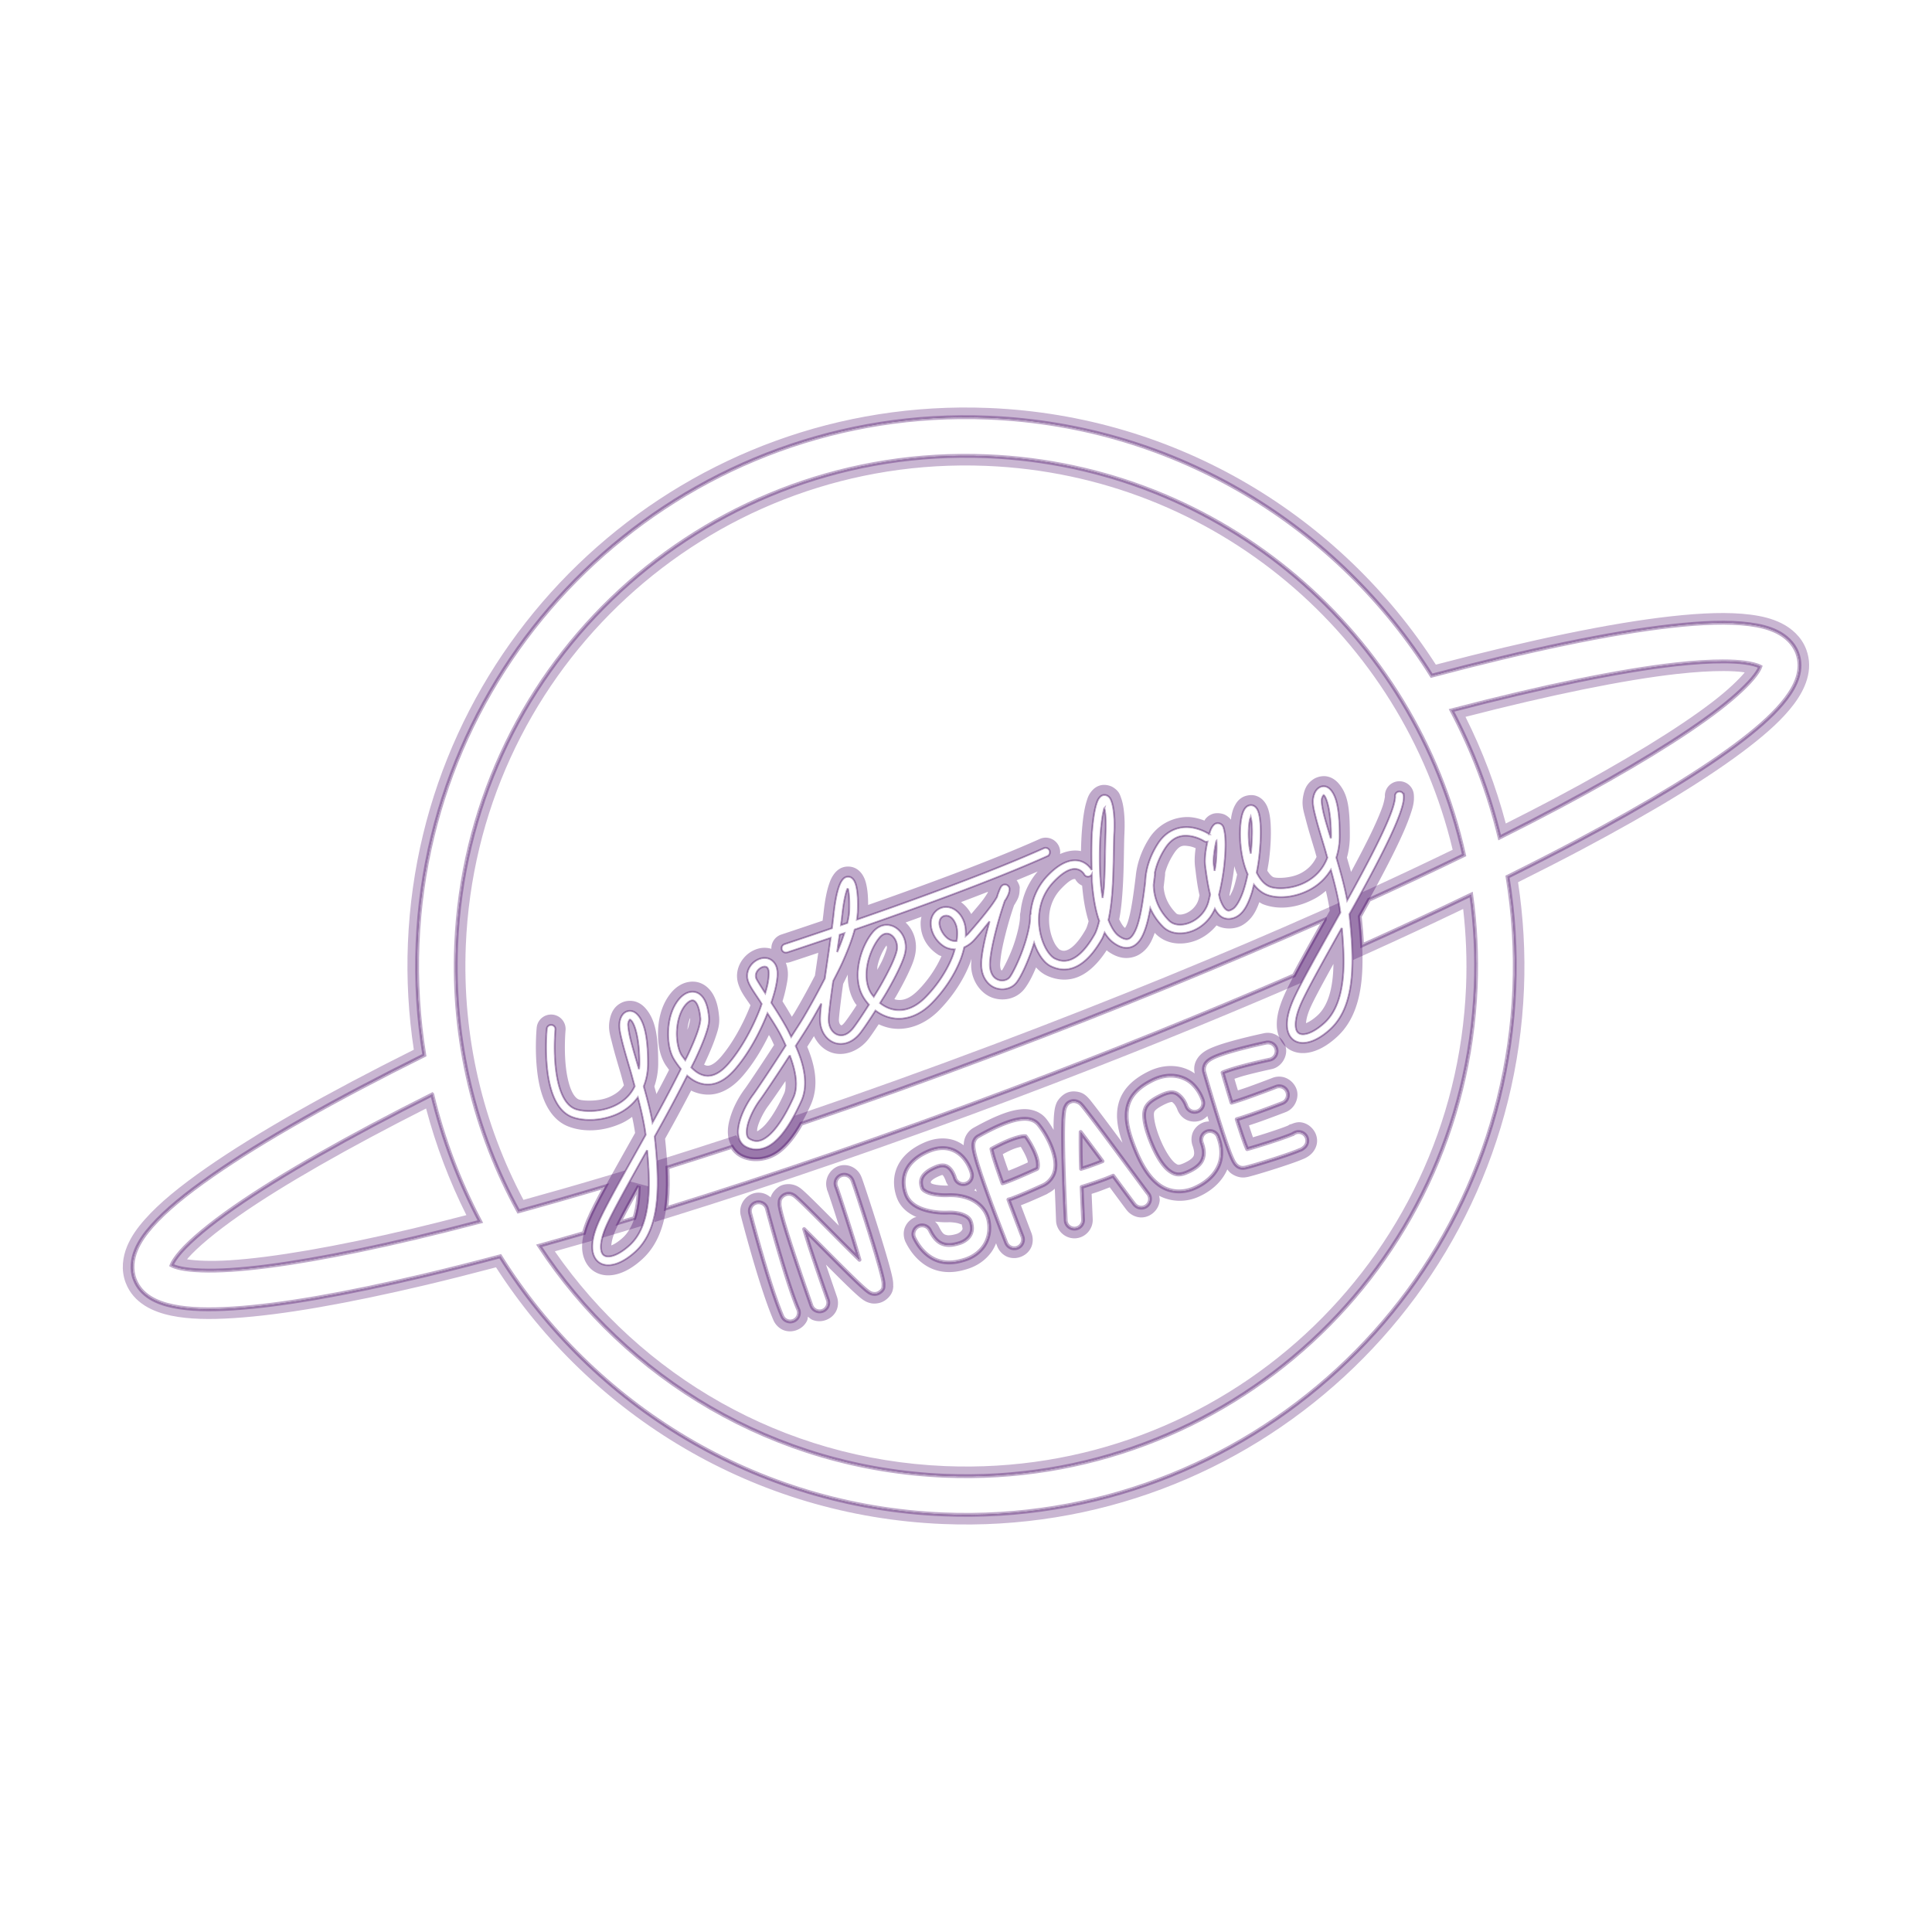 <?xml version="1.0" encoding="UTF-8" standalone="no"?>
<svg
   xmlns:dc="http://purl.org/dc/elements/1.1/"
   xmlns:cc="http://creativecommons.org/ns#"
   xmlns:rdf="http://www.w3.org/1999/02/22-rdf-syntax-ns#"
   xmlns:svg="http://www.w3.org/2000/svg"
   xmlns="http://www.w3.org/2000/svg"
   viewBox="0 0 1000 1000"
   height="1000"
   width="1000"
   version="1.1"
   id="svg8290">
  <defs
     id="defs8294">
    <filter
       height="1.121"
       y="-0.06"
       width="1.08"
       x="-0.04"
       id="filter4799"
       style="color-interpolation-filters:sRGB">
      <feGaussianBlur
         id="feGaussianBlur4801"
         stdDeviation="14.31" />
    </filter>
  </defs>
  <g
     style="display:inline"
     id="layer3">
    <path
       id="path12948-3-8"
       d="m 685.049,401.736 c -1.928,0.04 -3.834,0.665 -5.201,1.562 -3.646,2.393 -4.681,5.518 -5.287,8.596 -0.987,5.008 0.237,8.118 1.406,12.686 1.169,4.567 2.806,9.874 4.535,15.588 0.325,1.074 0.621,2.246 0.949,3.346 -1.823,3.869 -4.541,6.453 -7.75,8.238 -5.516,3.069 -13.043,2.858 -14.504,2.297 -0.956,-0.367 -2.106,-1.615 -3.24,-3.396 0.332,-1.963 0.708,-3.919 0.947,-5.883 0.796,-6.535 1.094,-12.848 0.787,-18.084 -0.153,-2.618 -0.416,-4.933 -1.08,-7.244 -0.332,-1.156 -0.742,-2.33 -1.615,-3.684 -0.874,-1.354 -2.451,-3.156 -5.15,-3.93 -2.275,-0.652 -5.25,-0.111 -7.033,1.012 -1.783,1.123 -2.673,2.409 -3.324,3.52 -1.303,2.221 -1.766,4.185 -2.176,6.383 -0.088,0.474 -0.084,1.052 -0.156,1.545 -0.564,-0.735 -1.303,-1.492 -2.584,-2.285 -1.895,-1.174 -5.086,-1.422 -7.037,-0.691 -1.951,0.73 -2.88,1.742 -3.543,2.512 -0.303,0.352 -0.326,0.587 -0.568,0.912 -1.811,-0.695 -3.893,-1.361 -6.375,-1.682 -6.669,-0.86 -16.427,1.757 -22.271,10.938 -3.438,5.401 -5.604,11.11 -6.557,16.789 a 7.501,7.501 0 0 0 -0.113,0.674 c -0.01,0.085 -0.021,0.173 -0.031,0.258 -0.074,0.512 -0.137,1.023 -0.191,1.533 -1.125,9.194 -2.396,18.956 -4.266,24.355 -0.443,1.279 -0.92,2.08 -1.287,2.68 -0.118,-0.075 -0.032,-9.5e-4 -0.172,-0.102 -0.755,-0.543 -1.81,-2.189 -2.852,-4.297 1.045,-5.361 1.515,-11.067 1.861,-16.867 0.64,-10.739 0.53,-21.524 0.828,-27.564 0.254,-5.146 0.071,-9.589 -0.48,-13.256 -0.276,-1.833 -0.624,-3.462 -1.213,-5.088 -0.589,-1.626 -0.978,-3.52 -4.084,-5.537 -0.777,-0.504 -1.84,-0.919 -2.988,-1.141 -1.149,-0.221 -2.384,-0.249 -3.502,0.025 -2.236,0.548 -3.622,1.788 -4.494,2.783 -1.744,1.99 -2.224,3.579 -2.799,5.42 -1.15,3.682 -1.888,8.435 -2.445,15.316 -0.142,1.759 -0.395,5.583 -0.479,10.551 -3.283,-0.678 -6.981,-0.212 -10.83,1.523 a 7.501,7.501 0 0 0 -7.176,-8.469 7.501,7.501 0 0 0 -3.422,0.697 c -24.927,11.175 -60.484,24.208 -88.746,34.123 0.012,-3.805 -0.232,-7.018 -0.775,-9.775 -0.35,-1.775 -0.757,-3.363 -1.744,-5.158 -0.987,-1.795 -3.307,-4.791 -7.562,-4.932 -4.256,-0.141 -6.615,2.512 -7.783,4.176 -1.169,1.664 -1.801,3.239 -2.408,5.066 -1.215,3.655 -2.107,8.32 -2.787,14.555 -0.148,1.361 -0.336,2.804 -0.506,4.213 -12.603,4.285 -21.258,7.137 -21.258,7.137 a 7.501,7.501 0 0 0 -5.264,7.439 c -0.172,-0.055 -0.342,-0.11 -0.516,-0.154 -3.652,-0.939 -6.932,-0.061 -9.566,1.402 -5.27,2.928 -9.415,9.811 -6.98,17.113 1.422,4.265 3.537,6.799 6.252,10.826 -0.03,0.078 -0.048,0.146 -0.078,0.225 -3.577,9.155 -9.209,19.531 -15.26,26.541 -2.749,3.185 -4.729,4.138 -5.834,4.412 -1.072,0.266 -1.722,0.144 -2.854,-0.424 0.111,-0.235 0.266,-0.519 0.375,-0.752 2.238,-4.783 4.089,-9.111 5.412,-12.945 1.323,-3.835 2.361,-6.873 2.021,-10.961 -0.344,-4.135 -1.086,-7.565 -2.562,-10.609 -1.477,-3.044 -4.009,-5.931 -7.594,-7.137 -3.585,-1.205 -7.344,-0.339 -9.971,1.166 -2.627,1.505 -4.554,3.57 -6.158,5.926 -3.855,5.661 -5.201,12.222 -5.346,18.369 -0.144,6.147 0.723,11.851 3.695,16.805 0.443,0.738 1.376,1.907 2.006,2.863 -2.042,4.018 -4.178,8.126 -6.521,12.49 -0.354,-1.35 -0.724,-2.593 -1.092,-3.922 1.238,-3.616 2,-7.612 2,-12.059 0,-14.23 -1.457,-22.339 -6.344,-28.141 -1.222,-1.45 -2.817,-2.812 -5.02,-3.592 -2.202,-0.779 -5.017,-0.71 -7.199,0.256 -4.364,1.931 -5.871,5.626 -6.52,8.918 -0.962,4.883 0.185,8.003 1.295,12.498 1.11,4.495 2.672,9.706 4.326,15.322 0.585,1.985 1.123,4.133 1.713,6.197 -1.832,2.865 -4.42,4.645 -7.439,6.002 -5.811,2.611 -13.993,2.053 -15.867,1.334 h -0.002 c -1.251,-0.481 -2.701,-1.9 -4.059,-5.146 -1.358,-3.248 -2.299,-7.871 -2.758,-12.471 -0.918,-9.2 -0.1,-17.994 -0.1,-17.994 A 7.501,7.501 0 1 0 277.779,532.033 c 0,0 -0.994,9.931 0.104,20.928 0.549,5.498 1.575,11.34 3.846,16.77 2.27,5.429 6.111,10.9 12.52,13.361 7.482,2.873 17.42,2.826 27.393,-1.654 1.911,-0.859 3.762,-2.017 5.549,-3.328 0.634,2.888 1.137,5.645 1.529,8.303 -10.374,18.537 -20.456,36.113 -24.252,45.268 -2.218,5.35 -3.352,10.047 -3.154,14.562 0.197,4.515 2.243,9.408 6.41,11.955 4.167,2.547 8.958,2.257 13.008,0.889 4.05,-1.368 7.863,-3.85 11.65,-7.293 8.356,-7.596 11.669,-18.415 12.793,-29.492 1.083,-10.676 0.198,-22.011 -0.926,-32.891 1.298,-2.344 2.463,-4.414 3.746,-6.75 3.41,-6.208 6.677,-12.311 9.729,-18.188 3.626,1.801 8.362,2.76 13.158,1.57 4.9,-1.216 9.437,-4.372 13.578,-9.17 5.378,-6.231 9.888,-13.684 13.547,-21.16 0.234,0.414 0.479,0.731 0.709,1.148 0.738,1.337 1.279,2.666 1.932,4.006 -7.512,11.633 -14.06,21.286 -14.996,22.529 -3.215,4.27 -6.221,9.726 -7.863,15.586 -0.821,2.93 -1.358,5.982 -0.867,9.398 0.491,3.416 2.639,7.541 6.352,9.643 5.779,3.272 14.139,2.48 20.109,-2.203 5.97,-4.683 10.928,-12.198 16.135,-23.637 4.557,-10.013 2.393,-20.569 -1.699,-30.385 1.204,-1.927 2.239,-3.482 3.473,-5.512 1.862,3.835 4.849,7.003 8.977,8.461 6.597,2.33 14.596,-0.737 19.457,-7.207 1.465,-1.95 3.284,-4.675 5.084,-7.381 1.922,0.89 3.959,1.599 6.15,2 8.125,1.485 17.517,-1.496 25.148,-9.277 7.013,-7.151 12.4,-15.45 15.705,-23.635 0.402,-0.996 0.687,-1.988 1.035,-2.982 -0.132,1.641 -0.263,3.27 -0.115,4.9 0.679,7.492 5.538,13.571 11.402,15.402 5.865,1.831 12.418,0.226 16.332,-4.992 2.127,-2.835 3.992,-6.501 5.801,-10.863 1.501,1.718 3.288,3.189 5.592,4.27 2.436,1.143 8.128,3.233 14.605,1.223 5.695,-1.768 11.191,-6.433 16.363,-14.371 0.209,0.162 0.359,0.365 0.576,0.521 2.297,1.652 4.783,2.913 7.66,3.359 2.877,0.447 6.086,-0.181 8.502,-1.604 4.717,-2.778 6.617,-7.014 8.115,-11.287 0.177,0.185 0.348,0.373 0.529,0.555 5.787,5.801 14.265,5.988 21.002,3.34 3.946,-1.551 7.558,-4.246 10.475,-7.742 3.895,2.242 9.796,2.126 13.693,-0.314 4.705,-2.946 6.786,-7.088 8.439,-11.688 0.671,0.355 1.265,0.794 2,1.076 7.893,3.031 17.698,2.082 27.176,-3.191 1.833,-1.02 3.586,-2.321 5.273,-3.766 0.854,3.605 1.529,7.039 2.016,10.287 -10.372,18.533 -20.451,36.104 -24.246,45.258 -2.218,5.349 -3.352,10.048 -3.154,14.562 0.197,4.515 2.243,9.406 6.41,11.953 4.167,2.547 8.958,2.259 13.008,0.891 4.05,-1.368 7.863,-3.85 11.65,-7.293 8.356,-7.596 11.671,-18.415 12.795,-29.492 1.083,-10.675 0.196,-22.011 -0.928,-32.891 1.298,-2.344 2.463,-4.414 3.746,-6.75 6.29,-11.451 12.321,-22.786 16.797,-32.352 2.238,-4.783 4.089,-9.112 5.412,-12.947 1.323,-3.835 2.363,-6.871 2.023,-10.959 a 7.501,7.501 0 1 0 -14.949,1.242 c -0.047,-0.57 -0.212,1.807 -1.254,4.826 -1.041,3.019 -2.715,6.985 -4.818,11.48 -3.06,6.539 -7.151,14.354 -11.482,22.42 -0.685,-2.557 -1.4,-4.958 -2.125,-7.436 0.956,-3.398 1.504,-7.11 1.504,-11.141 0,-14.139 -0.795,-21.607 -5.994,-27.447 -1.3,-1.46 -3.197,-2.892 -5.713,-3.404 -0.629,-0.128 -1.273,-0.179 -1.916,-0.166 z m -118.883,16.436 c 0.011,-0.002 0.023,0.011 0.033,0.039 0.013,0.037 0.059,0.298 0.08,0.367 -0.154,-0.259 -0.145,-0.4 -0.113,-0.406 z m 47.031,19.574 c 0.611,0.006 1.244,0.095 1.932,0.184 1.493,0.193 2.78,0.668 3.74,1.098 -0.485,3.252 -0.709,6.585 -0.275,9.898 0.443,3.392 0.982,8.908 2.273,14.488 -0.203,0.74 -0.37,1.712 -0.58,2.371 -1.081,3.39 -3.83,5.899 -6.562,6.973 -2.732,1.074 -4.385,0.538 -4.896,0.025 -3.872,-3.881 -6.167,-8.493 -6.527,-13.662 0.236,-1.98 0.467,-3.96 0.697,-5.855 a 7.501,7.501 0 0 0 0.049,-1.459 c 0.806,-3.118 2.232,-6.378 4.385,-9.76 2.295,-3.605 3.931,-4.319 5.766,-4.301 z m 25.695,10.613 c 0.403,1.453 0.895,2.881 1.441,4.297 -0.51,2.327 -1.056,4.602 -1.684,6.521 -0.646,1.975 -1.453,3.431 -2.125,4.6 -0.042,-0.113 -0.031,-0.039 -0.07,-0.158 -0.04,-0.12 -0.059,-0.319 -0.098,-0.443 1.087,-4.797 1.999,-9.808 2.535,-14.816 z M 537.125,451.07 c -5.527,6.396 -8.188,13.83 -8.904,20.973 a 7.501,7.501 0 0 0 -0.264,2.236 c 0.07,3.035 -1.47,9.837 -3.639,15.77 -2.044,5.591 -4.882,10.98 -5.66,12.199 -0.018,0.002 -0.034,0.009 -0.055,0.002 -0.157,-0.049 -0.677,0.4 -0.934,-2.436 -0.071,-0.786 0.231,-4.643 1.072,-8.859 0.842,-4.216 2.085,-9.099 3.357,-13.566 1.008,-3.538 1.937,-6.315 2.783,-8.812 0.141,-0.241 0.365,-0.516 0.498,-0.756 1.162,-2.085 2.375,-3.69 2.375,-7.48 0,-0.597 0.436,-1.204 -0.904,-3.734 -0.15,-0.283 -0.374,-0.614 -0.648,-0.959 3.751,-1.538 7.418,-3.068 10.922,-4.576 z m 18.98,3.906 c 0.228,-2.5e-4 0.315,0.062 0.305,0.059 -0.042,-0.012 0.117,-0.012 0.117,-0.012 a 7.501,7.501 0 0 0 3.58,3.369 c 0.539,6.161 1.476,12.491 3.303,18.32 0.013,0.042 0.032,0.081 0.045,0.123 -0.496,1.846 -1.009,3.402 -1.529,4.314 -4.641,8.149 -8.225,10.206 -9.908,10.729 -1.683,0.522 -2.483,0.136 -3.789,-0.477 0.379,0.178 -1.071,-0.826 -2.236,-2.945 -1.165,-2.119 -2.236,-5.159 -2.709,-8.475 -0.947,-6.631 0.251,-13.952 5.877,-19.887 4.321,-4.558 6.262,-5.118 6.945,-5.119 z m -44.732,6.604 c -0.063,0.207 -0.126,0.416 -0.18,0.568 -0.657,1.037 -1.236,2 -2.242,3.369 -1.573,2.14 -4.095,4.996 -6.24,7.586 -1.338,-2.495 -3.173,-4.621 -5.297,-6.168 4.694,-1.773 9.359,-3.557 13.959,-5.355 z m -34.416,12.93 c -0.284,1.087 -0.447,2.214 -0.447,3.367 0,6.841 3.309,12.668 9.359,16.465 0.414,0.26 0.975,0.356 1.426,0.584 -2.554,5.806 -6.683,12.135 -11.898,17.453 -4.982,5.08 -8.574,5.605 -11.742,5.025 -0.249,-0.045 -0.495,-0.172 -0.744,-0.24 0.293,-0.503 0.601,-0.955 0.891,-1.459 2.406,-4.191 4.638,-8.362 6.412,-12.174 1.774,-3.812 3.155,-6.986 3.684,-10.686 0.852,-5.967 -1.123,-11.615 -5.162,-15.363 2.701,-0.968 5.461,-1.97 8.223,-2.973 z M 458.844,489.375 c 0.136,0.389 0.28,0.812 0.203,1.35 -0.056,0.392 -0.931,3.25 -2.434,6.479 -0.656,1.409 -1.702,3.21 -2.541,4.816 0.073,-0.658 -0.03,-1.227 0.104,-1.906 0.83,-4.22 2.879,-8.36 4.668,-10.738 z m -35.311,3.793 c -0.58,4 -1.171,8.046 -1.717,11.77 -3.261,6.321 -6.755,12.733 -10.453,18.975 -0.523,0.883 -0.968,1.489 -1.494,2.363 -1.659,-2.84 -3.254,-5.498 -4.846,-7.98 0.737,-2.406 1.342,-4.716 1.787,-6.889 0.903,-4.404 1.673,-7.895 0.133,-12.516 -0.063,-0.188 -0.155,-0.37 -0.229,-0.557 a 7.501,7.501 0 0 0 2.455,-0.395 c 0,0 5.453,-1.775 14.363,-4.771 z m 266.664,5.752 c -0.043,2.362 -0.155,4.655 -0.375,6.826 -0.922,9.092 -3.455,15.81 -7.961,19.906 -2.405,2.186 -4.483,3.376 -5.877,3.936 0.095,-1.484 0.511,-3.83 1.91,-7.205 1.681,-4.054 6.434,-12.854 12.303,-23.463 z m -251.402,5.52 c -0.047,4.976 0.882,10.08 3.766,14.73 0.241,0.389 0.576,0.727 0.836,1.107 -2.145,3.294 -4.173,6.266 -5.666,8.254 -2.166,2.884 -2.436,2.086 -2.469,2.074 -0.033,-0.012 -0.949,-0.499 -1.053,-2.51 -0.059,-1.144 0.932,-9.797 2.193,-18.824 0.814,-1.618 1.63,-3.23 2.393,-4.832 z m -81.625,22.496 c 0.03,0.27 0.083,0.416 0.107,0.709 -0.047,-0.57 -0.214,1.807 -1.256,4.826 -0.047,0.137 -0.169,0.381 -0.219,0.521 0.196,-2.243 0.672,-4.252 1.367,-6.057 z m 49.377,32.631 c 0.179,2.522 0.056,4.777 -0.684,6.402 -4.678,10.277 -9.074,15.958 -11.74,18.049 -1.324,1.039 -1.874,1.445 -2.252,1.514 0.011,-0.533 -10e-4,-1.213 0.359,-2.5 0.928,-3.311 3.358,-7.895 5.404,-10.613 1.188,-1.578 4.705,-6.593 8.912,-12.852 z M 330.625,613.965 c -0.043,2.361 -0.153,4.652 -0.373,6.822 -0.922,9.092 -3.455,15.81 -7.961,19.906 -2.405,2.186 -4.483,3.376 -5.877,3.936 0.095,-1.484 0.511,-3.83 1.91,-7.205 h -0.002 c 1.681,-4.053 6.434,-12.852 12.303,-23.459 z"
       style="color:#000000;font-style:normal;font-variant:normal;font-weight:normal;font-stretch:normal;font-size:medium;line-height:normal;font-family:sans-serif;font-variant-ligatures:normal;font-variant-position:normal;font-variant-caps:normal;font-variant-numeric:normal;font-variant-alternates:normal;font-feature-settings:normal;text-indent:0;text-align:start;text-decoration:none;text-decoration-line:none;text-decoration-style:solid;text-decoration-color:#000000;letter-spacing:normal;word-spacing:normal;text-transform:none;writing-mode:lr-tb;direction:ltr;text-orientation:mixed;dominant-baseline:auto;baseline-shift:baseline;text-anchor:start;white-space:normal;shape-padding:0;clip-rule:nonzero;display:inline;overflow:visible;visibility:visible;opacity:1;isolation:auto;mix-blend-mode:normal;color-interpolation:sRGB;color-interpolation-filters:linearRGB;solid-color:#000000;solid-opacity:1;vector-effect:none;fill:#420264;fill-opacity:0.337;fill-rule:nonzero;stroke:none;stroke-width:15;stroke-linecap:round;stroke-linejoin:miter;stroke-miterlimit:4;stroke-dasharray:none;stroke-dashoffset:0;stroke-opacity:1;color-rendering:auto;image-rendering:auto;shape-rendering:auto;text-rendering:auto;enable-background:accumulate" />
    <path
       id="path4792"
       d="m 497.025,215.934 c -150.179,1.442 -274.653,120.645 -280.896,272.387 -0.811,19.735 0.42,39.085 3.498,57.848 -46.348,23.043 -83.884,44.251 -109.848,62.328 -13.594,9.465 -24.019,17.989 -31.18,26.113 -3.58,4.062 -6.4,8.023 -8.229,12.475 -1.829,4.451 -2.6,9.907 -0.672,15.023 3.259,8.648 11.58,12.266 20.023,14 8.443,1.734 18.64,1.939 31.021,1.145 24.764,-1.588 58.118,-7.454 98.369,-16.961 12.605,-2.977 25.95,-6.355 39.822,-10.033 48.064,76.897 132.008,129.571 229.355,133.576 156.637,6.445 289.07,-115.526 295.516,-272.162 0.811,-19.74 -0.423,-39.094 -3.502,-57.861 12.82,-6.375 25.05,-12.629 36.461,-18.697 36.516,-19.417 65.447,-37.019 85.102,-52.166 9.827,-7.573 17.353,-14.454 22.553,-21.328 5.2,-6.874 9.063,-15.085 5.805,-23.732 -1.922,-5.104 -6.087,-8.693 -10.387,-10.832 -4.3,-2.139 -9.022,-3.256 -14.375,-3.949 -5.353,-0.693 -11.381,-0.923 -18.121,-0.75 -6.74,0.173 -14.191,0.749 -22.391,1.67 -31.475,3.536 -73.779,12.393 -123.955,25.703 -48.065,-76.893 -132.009,-129.562 -229.359,-133.562 -4.895,-0.201 -9.767,-0.279 -14.611,-0.232 z m 0.188,19.998 c 4.51,-0.043 9.044,0.029 13.602,0.217 122.364,5.028 221.702,92.331 246.982,206.445 -15.511,7.549 -31.973,15.288 -49.209,23.146 -0.344,0.629 -0.677,1.249 -1.023,1.879 -1.283,2.336 -2.448,4.406 -3.746,6.75 0.508,4.923 0.956,9.939 1.207,14.945 19.828,-8.916 38.72,-17.704 56.467,-26.279 2.177,15.567 3.001,31.547 2.332,47.816 -6.002,145.835 -128.876,259.001 -274.711,253 -88.496,-3.641 -164.951,-50.322 -210.059,-119.051 7.57,-2.099 15.325,-4.309 23.195,-6.59 0.533,-2.084 1.269,-4.245 2.217,-6.531 1.768,-4.264 4.933,-10.401 8.822,-17.564 -15.526,4.628 -30.552,8.942 -44.943,12.889 -22.381,-40.758 -34.284,-87.963 -32.234,-137.861 v -0.002 C 241.926,347.862 357.414,237.251 497.213,235.932 Z m 395.006,106.404 c 4.139,0.015 7.721,0.221 10.678,0.604 3.942,0.51 6.732,1.373 8.035,2.021 0.14,0.07 0.086,0.049 0.188,0.104 -0.254,0.686 -0.849,2.107 -2.65,4.488 -3.348,4.426 -9.789,10.6 -18.811,17.553 -18.043,13.905 -46.337,31.236 -82.283,50.35 -9.814,5.218 -20.25,10.586 -31.166,16.057 -5.567,-23.14 -13.993,-45.216 -24.877,-65.828 47.326,-12.387 87.144,-20.558 115.852,-23.783 9.689,-1.089 18.137,-1.59 25.035,-1.564 z M 685.068,406.971 c -0.85,0.014 -1.685,0.287 -2.34,0.717 -1.748,1.147 -2.588,3.04 -3.018,5.223 -0.544,2.762 0.224,6.001 1.342,10.367 1.118,4.366 2.741,9.644 4.475,15.371 0.507,1.674 0.983,3.524 1.498,5.262 -2.243,5.969 -6.244,9.91 -10.771,12.43 -6.902,3.84 -15.228,4.035 -18.939,2.609 -2.825,-1.085 -5.073,-3.752 -6.84,-7.277 0.467,-2.493 0.911,-5.015 1.219,-7.537 0.764,-6.274 1.037,-12.374 0.758,-17.143 -0.14,-2.384 -0.405,-4.425 -0.887,-6.1 -0.241,-0.837 -0.527,-1.589 -0.979,-2.289 -0.452,-0.7 -1.139,-1.428 -2.188,-1.729 -0.921,-0.264 -2.041,-0.063 -2.789,0.408 -0.748,0.471 -1.213,1.085 -1.592,1.73 -0.757,1.291 -1.2,2.838 -1.545,4.689 -0.689,3.703 -0.854,8.592 -0.361,13.76 0.485,5.087 1.627,10.407 3.674,15.018 -0.607,2.972 -1.322,5.811 -2.145,8.328 -1.623,4.966 -3.848,8.596 -5.436,9.59 -2.042,1.279 -2.667,1.078 -3.656,0.316 -0.989,-0.761 -2.181,-2.765 -3.072,-5.432 -0.218,-0.651 -0.31,-1.5 -0.5,-2.209 1.169,-4.907 2.168,-10.203 2.725,-15.471 0.775,-7.337 0.956,-13.981 -0.111,-18.207 -0.279,-1.104 -0.438,-2.1 -1.781,-2.932 -0.671,-0.416 -1.737,-0.499 -2.434,-0.238 -0.696,0.261 -1.089,0.656 -1.404,1.021 -1.035,1.202 -1.572,2.728 -2.1,4.51 a 2.25,2.25 0 0 0 -0.244,-0.186 c 0,0 -3.953,-2.629 -9.25,-3.312 -5.297,-0.683 -12.3,0.901 -17.17,8.551 -4.109,6.454 -6.193,13.163 -6.418,19.58 -1.031,8.421 -2.198,17.12 -4.209,22.928 -1.178,3.401 -2.685,5.638 -3.963,6.391 -0.639,0.376 -1.204,0.504 -2.061,0.371 -0.856,-0.133 -2.022,-0.604 -3.463,-1.641 -2.148,-1.545 -3.896,-4.587 -5.344,-8.236 1.164,-5.309 1.809,-11.32 2.178,-17.502 0.625,-10.488 0.511,-21.128 0.826,-27.51 v -0.002 c 0.24,-4.859 0.053,-9.022 -0.428,-12.215 -0.24,-1.597 -0.548,-2.948 -0.959,-4.082 -0.411,-1.134 -0.792,-2.134 -2.006,-2.922 -0.303,-0.197 -0.694,-0.351 -1.111,-0.432 -0.417,-0.081 -0.86,-0.089 -1.27,0.012 -0.818,0.201 -1.383,0.676 -1.795,1.146 -0.824,0.94 -1.272,2.04 -1.736,3.525 -0.928,2.971 -1.685,7.504 -2.225,14.172 -0.208,2.567 -0.47,10.79 -0.162,19.941 -0.056,-0.106 -1.871,-3.481 -5.924,-4.662 -4.117,-1.2 -9.965,0.237 -17.053,7.713 -5.626,5.934 -8.15,13.003 -8.701,19.791 a 2.25,2.25 0 0 0 -0.178,0.98 c 0.103,4.445 -1.669,11.437 -3.957,17.693 -2.288,6.257 -5.197,12.023 -6.586,13.875 -1.106,1.474 -3.47,2.208 -5.625,1.535 -2.155,-0.673 -4.193,-2.51 -4.598,-6.975 -0.18,-1.993 0.27,-5.938 1.152,-10.359 0.883,-4.421 2.156,-9.411 3.457,-13.979 1.091,-3.83 2.124,-6.955 3.037,-9.615 0.198,-0.33 0.534,-0.756 0.709,-1.07 0.988,-1.773 1.709,-3.172 1.709,-4.924 0,-0.256 0.124,-0.489 -0.293,-1.275 -0.208,-0.393 -0.811,-1.057 -1.652,-1.199 -0.842,-0.142 -1.423,0.187 -1.713,0.389 -0.58,0.404 -0.633,0.619 -0.76,0.818 -0.127,0.199 -0.221,0.378 -0.318,0.574 -0.388,0.785 -0.81,1.866 -1.33,3.311 -0.128,0.355 -0.32,1.053 -0.457,1.447 -0.79,1.284 -1.605,2.595 -2.801,4.223 -3.147,4.282 -7.501,9.51 -12.15,14.777 -0.393,0.445 -0.739,0.625 -1.117,0.977 0.091,-2.608 -0.113,-5.098 -0.936,-7.293 -2.006,-5.35 -6.199,-7.995 -10.088,-7.586 -3.889,0.409 -7.131,3.867 -7.131,8.375 0,4.508 2.63,9.337 6.9,12.018 1.588,0.997 3.507,1.455 5.512,1.523 -0.393,1.364 -0.825,2.747 -1.402,4.178 -2.768,6.854 -7.531,14.244 -13.625,20.459 -5.909,6.025 -11.532,7.412 -16.436,6.516 -2.627,-0.48 -5.059,-1.715 -7.184,-3.377 1.254,-2.05 2.518,-4.003 3.723,-6.102 2.353,-4.099 4.526,-8.168 6.205,-11.775 1.679,-3.608 2.883,-6.671 3.246,-9.213 0.702,-4.917 -1.372,-9.448 -4.83,-11.807 -1.729,-1.18 -3.872,-1.801 -6.062,-1.48 -2.191,0.32 -4.324,1.577 -6.066,3.668 -3.24,3.888 -5.924,9.607 -7.131,15.748 -1.207,6.141 -0.927,12.787 2.412,18.172 0.789,1.272 1.707,2.483 2.729,3.609 -2.925,4.635 -5.742,8.901 -7.822,11.67 -3.109,4.139 -6.086,4.694 -8.416,3.871 -2.33,-0.823 -4.35,-3.403 -4.545,-7.189 -0.139,-2.715 0.901,-10.923 2.295,-20.541 1.673,-3.295 3.428,-6.625 4.859,-9.809 2.699,-6.005 4.892,-11.692 6.285,-16.859 29.417,-10.174 71.036,-25.149 99.668,-37.984 a 2.25,2.25 0 0 0 -0.814,-4.314 2.25,2.25 0 0 0 -1.025,0.207 c -27.541,12.347 -67.456,26.773 -96.674,36.916 0.251,-1.517 0.411,-2.974 0.465,-4.361 0.197,-5.093 -0.04,-9.08 -0.611,-11.982 -0.286,-1.451 -0.636,-2.629 -1.193,-3.643 -0.557,-1.014 -1.548,-2.16 -3.137,-2.213 -1.589,-0.053 -2.628,0.97 -3.312,1.945 -0.685,0.975 -1.213,2.171 -1.723,3.703 -1.019,3.064 -1.897,7.47 -2.551,13.469 -0.267,2.448 -0.578,4.989 -0.906,7.557 -14.45,4.931 -24.447,8.215 -24.447,8.215 a 2.251,2.251 0 1 0 1.396,4.279 c 0,0 9.127,-2.998 22.383,-7.506 -0.947,6.949 -1.994,13.984 -2.93,20.363 -0.038,0.263 -0.059,0.437 -0.098,0.697 -3.431,6.707 -7.115,13.5 -11.016,20.084 -2.249,3.796 -4.158,6.555 -6.369,10.088 -0.763,-1.509 -1.454,-3.063 -2.262,-4.525 -2.666,-4.83 -5.453,-9.204 -8.023,-13.154 1.027,-3.082 1.908,-6.045 2.441,-8.645 0.822,-4.006 1.164,-7.187 0.293,-9.801 -0.774,-2.323 -2.542,-3.988 -4.533,-4.5 -1.991,-0.512 -3.998,-0.044 -5.709,0.906 -3.422,1.901 -6.098,6.217 -4.549,10.863 0.866,2.597 3.163,5.784 6.172,10.359 0.271,0.411 0.616,1.024 0.896,1.451 -0.339,0.947 -0.603,1.835 -0.984,2.811 -3.755,9.61 -9.537,20.371 -16.176,28.062 -3.237,3.75 -6.11,5.473 -8.543,6.076 -2.433,0.604 -4.551,0.174 -6.609,-0.883 -1.483,-0.762 -2.835,-1.929 -4.1,-3.184 0.7,-1.434 1.575,-3.07 2.211,-4.43 2.191,-4.682 3.979,-8.884 5.203,-12.434 1.224,-3.549 1.958,-6.355 1.754,-8.812 -0.308,-3.703 -0.99,-6.558 -2.055,-8.754 -1.065,-2.196 -2.612,-3.801 -4.545,-4.451 -1.933,-0.65 -3.989,-0.229 -5.688,0.744 -1.698,0.973 -3.166,2.473 -4.428,4.326 -3.044,4.47 -4.311,10.156 -4.438,15.537 -0.126,5.381 0.83,10.448 2.949,13.98 0.804,1.34 2.106,3.225 3.613,5.082 -3.826,7.673 -8.183,15.977 -12.955,24.664 -0.581,1.058 -1.109,1.983 -1.693,3.041 -1.136,-6.215 -2.801,-12.479 -4.543,-18.701 1.365,-3.434 2.219,-7.383 2.219,-12.012 0,-13.655 -1.978,-21.042 -5.109,-24.76 -0.783,-0.929 -1.685,-1.645 -2.756,-2.023 -1.07,-0.379 -2.311,-0.341 -3.324,0.107 -2.027,0.897 -3.05,2.886 -3.492,5.133 -0.537,2.724 0.182,5.933 1.242,10.225 1.06,4.292 2.606,9.468 4.264,15.096 0.765,2.596 1.495,5.441 2.268,8.18 -2.415,5.094 -6.404,8.282 -10.879,10.293 -7.268,3.266 -16.065,2.918 -19.9,1.445 -3.056,-1.174 -5.344,-4.01 -7.021,-8.021 -1.677,-4.011 -2.648,-9.06 -3.139,-13.975 -0.981,-9.829 -0.1,-19.021 -0.1,-19.021 a 2.25,2.25 0 1 0 -4.479,-0.434 c 0,0 -0.933,9.533 0.102,19.9 0.517,5.184 1.514,10.6 3.465,15.266 1.951,4.666 4.955,8.718 9.559,10.486 5.518,2.119 14.843,2.283 23.359,-1.543 4.02,-1.806 7.765,-4.665 10.633,-8.627 1.765,6.68 3.282,13.289 4.059,19.396 -10.763,19.31 -21.371,37.843 -24.865,46.271 -2.023,4.879 -2.907,8.949 -2.76,12.324 0.147,3.375 1.483,6.223 3.904,7.703 2.422,1.48 5.481,1.444 8.588,0.395 3.107,-1.05 6.414,-3.124 9.801,-6.203 7.008,-6.371 10.048,-15.754 11.102,-26.137 1.053,-10.382 0.15,-21.904 -1.023,-33.055 -0.015,-0.141 -0.051,-0.294 -0.066,-0.436 1.568,-2.822 2.978,-5.321 4.531,-8.148 4.481,-8.157 8.591,-15.979 12.303,-23.35 1.256,1.099 2.624,2.119 4.176,2.916 2.795,1.436 6.174,2.134 9.746,1.248 3.572,-0.886 7.213,-3.27 10.867,-7.504 7.04,-8.157 12.864,-19.037 16.771,-28.924 2.045,3.207 4.056,6.183 6.055,9.805 1.237,2.242 2.308,4.546 3.367,6.84 -8.207,12.855 -15.522,23.648 -16.832,25.389 -2.806,3.727 -5.609,8.879 -7.002,13.848 -0.696,2.484 -1.058,4.929 -0.727,7.234 0.331,2.306 1.543,4.577 3.74,5.82 4.189,2.371 9.469,2.01 14.283,-1.766 4.814,-3.776 9.574,-10.65 14.596,-21.682 3.891,-8.549 1.476,-18.799 -2.871,-28.623 2.695,-4.266 5.083,-7.772 7.887,-12.504 1.827,-3.084 3.568,-6.282 5.342,-9.451 -0.472,3.904 -0.73,7.049 -0.621,9.166 0.273,5.309 3.241,9.684 7.541,11.203 4.3,1.519 9.594,-0.197 13.512,-5.412 2.098,-2.792 4.805,-6.856 7.621,-11.293 2.55,1.905 5.501,3.308 8.754,3.902 6.39,1.168 13.753,-0.953 20.457,-7.789 6.518,-6.647 11.57,-14.457 14.586,-21.926 0.956,-2.366 1.632,-4.673 2.164,-6.936 1.812,-0.86 3.603,-2.044 5.297,-3.963 v -0.002 c 2.948,-3.34 5.26,-6.338 7.773,-9.455 -1.107,4.029 -2.22,8.233 -2.996,12.121 -0.918,4.597 -1.497,8.62 -1.223,11.646 0.531,5.862 3.871,9.656 7.738,10.863 3.867,1.207 8.167,0.072 10.568,-3.131 2.119,-2.825 4.822,-8.495 7.211,-15.029 0.632,-1.729 1.231,-3.502 1.773,-5.279 0.622,1.821 1.361,3.517 2.197,5.037 1.8,3.273 3.961,5.817 6.641,7.074 2.04,0.957 6.021,2.453 10.82,0.963 4.8,-1.49 10.112,-5.776 15.488,-15.215 0.535,-0.939 0.915,-2.109 1.352,-3.195 1.286,2.121 2.822,3.948 4.719,5.312 1.836,1.32 3.611,2.156 5.4,2.434 1.789,0.278 3.574,-0.082 5.033,-0.941 2.918,-1.719 4.598,-4.943 5.932,-8.795 1.078,-3.111 1.897,-6.749 2.574,-10.6 1.532,3.463 3.713,6.666 6.52,9.479 3.941,3.95 10.03,4.259 15.365,2.162 4.828,-1.898 9.185,-5.894 11.512,-11.387 0.785,1.497 1.713,2.845 3,3.836 2.285,1.76 5.732,1.847 8.791,-0.068 3.514,-2.2 5.567,-6.63 7.324,-12.006 0.433,-1.325 0.741,-2.853 1.113,-4.287 1.789,2.294 3.949,4.185 6.67,5.23 5.642,2.167 14.649,1.623 22.74,-2.879 3.989,-2.22 7.677,-5.52 10.4,-9.977 2.13,7.607 4.026,15.206 4.908,22.088 -10.761,19.307 -21.369,37.838 -24.863,46.266 -2.023,4.879 -2.907,8.947 -2.76,12.322 0.147,3.375 1.483,6.225 3.904,7.705 2.422,1.48 5.481,1.444 8.588,0.395 3.107,-1.05 6.414,-3.124 9.801,-6.203 7.008,-6.371 10.048,-15.754 11.102,-26.137 1.053,-10.382 0.15,-21.904 -1.023,-33.055 -0.015,-0.14 -0.051,-0.295 -0.066,-0.436 1.568,-2.823 2.978,-5.322 4.531,-8.15 6.267,-11.41 12.263,-22.682 16.645,-32.047 2.191,-4.682 3.979,-8.884 5.203,-12.434 1.224,-3.549 1.958,-6.355 1.754,-8.812 a 2.25,2.25 0 1 0 -4.484,0.373 c 0.088,1.06 -0.384,3.668 -1.523,6.973 -1.14,3.305 -2.875,7.396 -5.025,11.992 -4.301,9.193 -10.264,20.415 -16.512,31.789 -0.586,1.067 -1.119,1.999 -1.709,3.066 -1.36,-7.314 -3.465,-14.827 -5.609,-22.102 1.061,-3.287 1.721,-6.954 1.721,-11.135 0,-13.628 -1.609,-20.525 -4.664,-23.957 -0.764,-0.858 -1.715,-1.521 -2.84,-1.75 -0.281,-0.057 -0.566,-0.081 -0.85,-0.076 z m 0.057,4.58 c 0.033,0.016 0.053,-0.008 0.271,0.238 1.217,1.367 3.525,7.775 3.525,20.965 0,0.428 -0.057,0.799 -0.07,1.215 -1.292,-4.272 -2.605,-8.545 -3.439,-11.807 -1.073,-4.194 -1.452,-7.546 -1.287,-8.383 0.258,-1.309 0.817,-2.051 1,-2.229 z m -113.549,6.787 c 0.101,0.465 0.216,0.741 0.301,1.307 0.419,2.788 0.611,6.711 0.383,11.324 -0.33,6.675 -0.212,17.19 -0.824,27.463 -0.133,2.232 -0.493,4.202 -0.715,6.365 -0.403,-2.539 -0.742,-5.139 -0.961,-7.746 -0.986,-11.752 -0.294,-23.266 -0.049,-26.293 0.485,-5.989 1.181,-9.958 1.865,-12.42 z m 75.787,4.68 c 0.25,1.12 0.49,2.428 0.596,4.236 0.23,3.931 -0.009,9.169 -0.584,14.576 -0.297,-1.599 -0.631,-3.197 -0.783,-4.793 -0.457,-4.795 -0.274,-9.401 0.305,-12.51 0.135,-0.725 0.301,-0.977 0.467,-1.51 z m -33.93,9.564 c 0.802,-0.016 1.595,0.041 2.367,0.141 4.121,0.532 7.359,2.613 7.359,2.613 a 2.25,2.25 0 0 0 1.797,0.318 c -0.95,4.234 -1.632,8.965 -1.158,12.59 0.484,3.704 1.261,9.434 2.564,14.773 -0.363,1.453 -0.673,3.103 -1.074,4.361 -1.603,5.029 -5.511,8.641 -9.645,10.266 -4.134,1.625 -8.175,1.211 -10.533,-1.152 -5.106,-5.117 -7.886,-11.549 -7.965,-18.572 0.216,-1.779 0.431,-3.567 0.641,-5.289 a 2.251,2.251 0 0 0 -0.049,-0.799 c 0.837,-4.121 2.565,-8.366 5.264,-12.605 3.026,-4.753 6.394,-6.334 9.627,-6.604 0.269,-0.022 0.537,-0.036 0.805,-0.041 z m 16.186,2.705 c 0.139,3.318 0.087,7.279 -0.395,11.844 -0.127,1.201 -0.374,2.415 -0.539,3.637 -0.129,-1.011 -0.313,-2.256 -0.424,-3.107 -0.368,-2.811 0.343,-8.237 1.357,-12.373 z m -73.158,14.482 c 0.535,0.017 1.006,0.105 1.418,0.225 2.197,0.64 3.268,2.537 3.268,2.537 a 2.25,2.25 0 0 0 3.982,0.012 c 0.082,1.716 -10e-4,3.122 0.146,4.885 0.51,6.083 1.446,12.296 3.145,17.715 0.161,0.514 0.364,0.984 0.539,1.484 -0.689,2.817 -1.471,5.365 -2.473,7.123 -5.037,8.843 -9.551,12.099 -12.912,13.143 -3.361,1.043 -5.875,0.06 -7.576,-0.738 -1.268,-0.595 -3.101,-2.428 -4.607,-5.168 -1.507,-2.74 -2.743,-6.329 -3.305,-10.262 -1.123,-7.866 0.387,-16.986 7.266,-24.242 4.856,-5.123 8.238,-6.571 10.553,-6.705 0.193,-0.011 0.378,-0.013 0.557,-0.008 z m -117.678,10.041 c 0.076,0.284 0.146,0.348 0.215,0.697 0.462,2.347 0.719,6.082 0.531,10.938 -0.071,1.833 -0.429,3.962 -0.99,6.285 -1.064,0.367 -2.208,0.768 -3.234,1.121 0.242,-1.838 0.47,-3.664 0.666,-5.465 0.632,-5.797 1.499,-9.979 2.35,-12.537 0.174,-0.524 0.297,-0.657 0.463,-1.039 z m 51.227,14.152 c 1.564,0.103 3.442,1.202 4.756,4.705 0.79,2.107 0.87,5.036 0.369,8.363 -1.464,0.177 -2.806,-0.147 -4.082,-0.947 -2.745,-1.723 -4.793,-5.699 -4.793,-8.207 0,-2.508 1.436,-3.725 3.102,-3.9 0.208,-0.022 0.425,-0.028 0.648,-0.014 z m 195.654,2.088 c -50.935,22.616 -107.986,46.034 -168.746,68.926 -35.044,13.204 -69.275,25.459 -102.189,36.664 -3.577,6.307 -7.219,10.941 -11.348,14.18 -5.97,4.683 -14.33,5.475 -20.109,2.203 -1.888,-1.068 -3.367,-2.661 -4.434,-4.416 -11.33,3.7 -22.464,7.26 -33.385,10.676 0.307,6.081 0.316,12.15 -0.279,18.018 -0.107,1.053 -0.24,2.101 -0.389,3.146 55.166,-17.094 115.852,-37.894 179.184,-61.756 51.742,-19.494 100.807,-39.36 145.797,-58.826 4.25,-8.09 9.936,-18.19 15.898,-28.814 z m 8.85,4.234 c 0.811,9.028 1.34,18.019 0.531,25.99 -0.993,9.787 -3.799,17.941 -9.652,23.262 -3.044,2.767 -5.914,4.493 -8.213,5.27 -2.299,0.777 -3.875,0.595 -4.801,0.029 -0.926,-0.566 -1.651,-1.663 -1.756,-4.061 -0.105,-2.398 0.566,-5.929 2.422,-10.404 2.823,-6.809 11.873,-22.898 21.469,-40.086 z m -257.502,2.746 c -1.01,3.079 -2.262,6.372 -3.699,9.789 0.433,-3.01 0.878,-6.003 1.303,-8.973 0.872,-0.298 1.494,-0.506 2.396,-0.816 z m 22.176,0.205 c 0.727,0.039 1.444,0.298 2.146,0.777 1.874,1.278 3.377,4.186 2.91,7.453 -0.221,1.55 -1.274,4.518 -2.871,7.951 -1.598,3.433 -3.721,7.412 -6.029,11.434 -0.994,1.731 -2.044,3.338 -3.082,5.049 -0.488,-0.613 -1.007,-1.207 -1.416,-1.867 -2.507,-4.043 -2.881,-9.537 -1.82,-14.932 1.06,-5.394 3.566,-10.609 6.172,-13.736 1.181,-1.417 2.282,-1.953 3.26,-2.096 0.244,-0.036 0.488,-0.046 0.73,-0.033 z m -63.365,17.113 c 0.18,0.002 0.343,0.022 0.484,0.059 0.567,0.146 0.992,0.38 1.387,1.564 0.298,0.894 0.318,3.809 -0.434,7.475 -0.283,1.378 -0.735,2.976 -1.188,4.566 -2.23,-3.463 -4.384,-6.872 -4.633,-7.617 -0.79,-2.369 0.626,-4.484 2.465,-5.506 0.69,-0.383 1.378,-0.546 1.918,-0.541 z m -37.268,17.461 c 0.143,0.012 0.277,0.043 0.406,0.086 0.517,0.174 1.217,0.681 1.93,2.15 0.713,1.469 1.34,3.832 1.617,7.164 0.088,1.06 -0.384,3.668 -1.523,6.973 -1.14,3.305 -2.873,7.398 -5.023,11.994 -0.363,0.776 -0.885,1.743 -1.271,2.547 -0.706,-0.979 -1.582,-2.058 -2.039,-2.82 -1.388,-2.314 -2.42,-6.834 -2.309,-11.559 0.111,-4.725 1.307,-9.661 3.656,-13.109 0.968,-1.422 2.043,-2.436 2.945,-2.953 0.451,-0.258 0.827,-0.4 1.154,-0.453 0.163,-0.027 0.314,-0.032 0.457,-0.019 z m -32.502,9.936 c 0.006,0.004 -0.005,0.002 0.012,0.008 0.1,0.035 0.41,0.199 0.816,0.682 1.627,1.931 4.051,8.697 4.051,21.859 0,1.105 -0.101,2.101 -0.189,3.111 -0.056,-0.192 -0.112,-0.415 -0.168,-0.605 -1.661,-5.637 -3.196,-10.785 -4.213,-14.902 -1.017,-4.118 -1.368,-7.403 -1.195,-8.277 0.259,-1.315 0.835,-1.838 0.887,-1.875 z m 329.965,11.84 a 4.5,4.5 0 0 0 -0.758,0.104 c 0,0 -7.467,1.567 -14.896,3.58 -3.715,1.006 -7.405,2.109 -10.355,3.285 -1.475,0.588 -2.744,1.152 -3.975,1.992 -0.615,0.42 -1.253,0.888 -1.912,1.811 -0.659,0.923 -1.335,2.761 -0.818,4.531 0.476,1.632 3.867,13.334 7.418,24.604 1.776,5.635 3.589,11.161 5.137,15.367 0.774,2.103 1.469,3.858 2.139,5.266 0.335,0.704 0.636,1.305 1.111,1.986 0.238,0.341 0.497,0.71 1.064,1.193 0.567,0.483 1.689,1.359 3.629,1.152 1.119,-0.119 1.514,-0.284 2.465,-0.535 0.951,-0.251 2.129,-0.583 3.48,-0.979 2.703,-0.791 6.082,-1.83 9.459,-2.914 3.377,-1.084 6.742,-2.211 9.443,-3.191 1.351,-0.49 2.531,-0.941 3.514,-1.357 0.983,-0.417 1.441,-0.371 2.861,-1.594 a 4.5,4.5 0 1 0 -5.871,-6.82 c 0.953,-0.82 0.231,-0.185 -0.504,0.127 -0.735,0.311 -1.808,0.726 -3.07,1.184 -2.524,0.916 -5.82,2.023 -9.125,3.084 -3.305,1.061 -6.63,2.082 -9.234,2.844 -0.678,0.198 -1.129,0.318 -1.693,0.477 -0.379,-0.901 -0.733,-1.705 -1.221,-3.029 -1.223,-3.324 -2.698,-7.791 -4.18,-12.426 0.498,-0.145 0.998,-0.292 1.537,-0.459 2.831,-0.879 6.19,-2.042 9.439,-3.209 6.499,-2.334 12.561,-4.688 12.561,-4.688 a 4.5,4.5 0 0 0 -1.637,-8.719 4.5,4.5 0 0 0 -1.623,0.33 c 0,0 -5.982,2.321 -12.344,4.605 -3.181,1.142 -6.459,2.275 -9.064,3.084 -0.563,0.175 -1.076,0.326 -1.564,0.467 -2.181,-7.113 -3.861,-12.893 -4.639,-15.561 0.246,-0.11 0.265,-0.15 0.551,-0.264 2.314,-0.923 5.827,-1.998 9.375,-2.959 7.096,-1.922 14.395,-3.457 14.395,-3.457 a 4.5,4.5 0 0 0 -1.094,-8.912 z m -247.238,6.691 c 3.093,8.149 4.511,16.047 1.861,21.867 -4.863,10.683 -9.455,17.006 -13.277,20.004 -3.822,2.998 -6.463,2.991 -9.289,1.391 -0.898,-0.509 -1.307,-1.191 -1.502,-2.545 -0.195,-1.354 0.014,-3.277 0.604,-5.379 1.178,-4.203 3.808,-9.094 6.264,-12.355 h 0.002 c 1.464,-1.945 7.914,-11.47 15.338,-22.982 z m 197.59,10.484 c -1.056,-0.025 -2.153,0.042 -3.283,0.215 -2.009,0.308 -4.125,0.951 -6.305,2.014 -6.312,3.076 -11.271,7.133 -12.949,13.242 -1.678,6.109 -0.155,12.916 3.385,21.85 3.561,8.987 7.523,15.432 12.82,19.277 5.297,3.845 12.109,4.265 18.211,1.574 8.464,-3.733 12.587,-9.622 13.572,-15 0.985,-5.378 -0.748,-9.9 -1.328,-11.521 a 4.5,4.5 0 1 0 -8.475,3.029 c 0.589,1.648 1.427,4.271 0.951,6.871 -0.476,2.6 -1.849,5.519 -8.352,8.387 -3.985,1.758 -6.294,1.554 -9.293,-0.623 -2.999,-2.177 -6.509,-7.151 -9.742,-15.309 -3.254,-8.211 -3.864,-13.267 -3.072,-16.15 0.792,-2.884 2.905,-4.95 8.215,-7.537 6.156,-3 8.247,-1.467 10.271,0.469 2.025,1.936 3.006,4.768 3.006,4.768 a 4.5,4.5 0 1 0 8.604,-2.645 c 0,0 -1.357,-4.773 -5.389,-8.629 -2.457,-2.35 -6.271,-4.175 -10.848,-4.281 z m -382.643,9.715 c 5.567,23.14 13.993,45.216 24.877,65.828 -11.838,3.1 -23.246,5.961 -34.086,8.521 -39.623,9.358 -72.321,15.009 -95.055,16.467 -11.367,0.729 -20.281,0.339 -25.717,-0.777 -2.919,-0.599 -4.305,-1.272 -4.951,-1.621 0.041,-0.111 0.013,-0.06 0.074,-0.209 0.557,-1.355 2.096,-3.857 4.736,-6.854 5.281,-5.992 14.747,-13.972 27.602,-22.922 23.687,-16.492 58.916,-36.574 102.52,-58.434 z m 332.318,3.443 c -0.478,-0.034 -0.975,0.005 -1.469,0.148 -1.975,0.575 -2.6,1.796 -2.947,2.449 -0.695,1.307 -0.712,1.983 -0.848,2.863 -0.271,1.76 -0.387,3.917 -0.461,6.598 -0.147,5.361 -0.048,12.604 0.143,19.945 0.382,14.682 1.145,29.703 1.145,29.703 a 4.5,4.5 0 1 0 8.988,-0.457 c 0,0 -0.371,-7.451 -0.723,-16.807 1.657,-0.518 3.887,-1.229 6.447,-2.102 3.348,-1.141 6.864,-2.355 9.861,-3.717 1.918,2.598 4.095,5.542 5.633,7.623 1.521,2.059 2.799,3.784 3.725,5.025 0.463,0.621 0.836,1.12 1.117,1.49 0.141,0.185 0.256,0.335 0.361,0.469 0.105,0.134 -0.052,0.027 0.512,0.59 a 4.5,4.5 0 0 0 6.559,-6.16 c -0.054,-0.069 -0.146,-0.186 -0.266,-0.344 -0.249,-0.328 -0.614,-0.814 -1.068,-1.424 -0.909,-1.219 -2.182,-2.939 -3.701,-4.994 -3.037,-4.111 -7.058,-9.566 -11.154,-15.096 -4.096,-5.53 -8.265,-11.135 -11.615,-15.564 -1.675,-2.215 -3.144,-4.133 -4.309,-5.619 -1.165,-1.486 -1.812,-2.351 -2.691,-3.23 -0.537,-0.537 -1.804,-1.29 -3.238,-1.391 z m -25.469,9.166 c -0.833,-0.012 -1.651,0.05 -2.418,0.146 -3.067,0.388 -6.126,1.424 -9.09,2.621 -5.928,2.395 -11.665,5.696 -12.617,6.201 -1.507,0.799 -2.123,2.106 -2.371,2.896 -0.248,0.79 -0.265,1.327 -0.271,1.811 -0.012,0.967 0.11,1.739 0.273,2.621 0.327,1.764 0.888,3.844 1.621,6.281 1.466,4.874 3.62,11.067 5.855,17.217 4.47,12.299 9.258,24.383 9.258,24.383 a 4.5,4.5 0 1 0 8.367,-3.316 c 0,0 -3.815,-9.931 -7.23,-19.045 0.573,-0.202 1.047,-0.267 1.674,-0.5 2.261,-0.84 4.756,-1.863 7.102,-2.859 4.691,-1.993 8.791,-3.891 8.791,-3.891 l -0.277,0.117 c 3.525,-1.354 6.005,-4.574 6.707,-7.764 0.702,-3.189 0.193,-6.265 -0.662,-9.197 -1.71,-5.864 -4.99,-11.278 -7.654,-14.605 -1.906,-2.381 -4.556,-3.08 -7.057,-3.117 z m 28.77,6.828 c 3.271,4.328 7.299,9.738 11.291,15.127 -2.187,0.892 -4.806,1.878 -7.221,2.701 -1.469,0.501 -2.615,0.862 -3.852,1.26 -0.033,-1.119 -0.074,-2.192 -0.104,-3.312 -0.153,-5.889 -0.16,-11.103 -0.115,-15.775 z m -29.07,2.18 c 0.342,0.002 0.503,0.033 0.547,0.021 1.815,2.361 4.663,7.223 5.826,11.213 0.604,2.072 0.704,3.87 0.512,4.742 -0.192,0.872 -0.112,0.901 -1.146,1.299 a 4.5,4.5 0 0 0 -0.275,0.115 c 0,0 -3.994,1.849 -8.529,3.775 -2.267,0.963 -4.666,1.944 -6.715,2.705 -0.774,0.287 -0.959,0.299 -1.611,0.508 -1.718,-4.823 -3.464,-9.755 -4.561,-13.4 -0.566,-1.883 -0.897,-3.255 -1.15,-4.408 2.354,-1.275 5.529,-2.956 9.268,-4.467 2.57,-1.038 5.14,-1.821 6.848,-2.037 0.427,-0.054 0.75,-0.068 0.988,-0.066 z m -42.631,6.158 c -0.439,0.009 -0.885,0.037 -1.336,0.084 -1.804,0.188 -3.699,0.683 -5.631,1.506 -5.789,2.466 -9.721,5.855 -11.629,10.004 -1.908,4.149 -1.519,8.587 -0.195,12.264 1.836,5.1 6.625,7.266 10.791,8.377 4.166,1.111 8.303,1.278 11.195,1.141 1.959,-0.093 5.13,0.159 7.523,1.098 2.393,0.939 3.827,2.062 4.424,4.568 0.716,3.006 0.162,4.887 -0.943,6.506 -1.106,1.619 -3.009,2.929 -5.105,3.6 -2.605,0.834 -5.433,1.356 -7.859,0.746 -2.427,-0.61 -4.946,-2.113 -7.553,-7.35 a 4.501,4.501 0 1 0 -8.059,4.01 c 3.452,6.937 8.415,10.811 13.418,12.068 5.003,1.257 9.554,0.135 12.795,-0.902 3.749,-1.2 7.347,-3.512 9.795,-7.096 2.448,-3.584 3.501,-8.487 2.268,-13.666 -1.352,-5.679 -5.731,-9.23 -9.893,-10.863 -4.162,-1.633 -8.287,-1.85 -11.238,-1.709 -2.018,0.096 -5.598,-0.088 -8.447,-0.848 -2.849,-0.76 -4.374,-1.982 -4.643,-2.729 -0.781,-2.17 -0.834,-3.854 -0.098,-5.455 0.736,-1.601 2.533,-3.59 6.98,-5.484 2.45,-1.043 3.914,-1.003 4.973,-0.732 1.059,0.27 1.904,0.871 2.695,1.766 1.583,1.79 2.342,4.354 2.342,4.354 a 4.5,4.5 0 1 0 8.723,-2.217 c 0,0 -0.994,-4.334 -4.322,-8.098 -1.664,-1.882 -4.063,-3.721 -7.213,-4.525 -1.181,-0.301 -2.441,-0.443 -3.758,-0.416 z m -152.701,1.074 c 0.811,9.029 1.34,18.019 0.531,25.99 -0.993,9.787 -3.799,17.941 -9.652,23.262 -3.044,2.767 -5.914,4.493 -8.213,5.27 -2.299,0.777 -3.875,0.595 -4.801,0.029 -0.925,-0.566 -1.651,-1.663 -1.756,-4.061 -0.105,-2.398 0.565,-5.927 2.42,-10.402 2.823,-6.809 11.874,-22.899 21.471,-40.088 z m 102.186,12.729 a 4.5,4.5 0 0 0 -4.162,6.523 c -0.242,-0.498 -0.007,9.9e-4 0.146,0.428 0.153,0.427 0.367,1.04 0.625,1.795 0.516,1.511 1.215,3.598 2.023,6.059 1.618,4.92 3.682,11.338 5.674,17.719 1.309,4.193 2.34,7.766 3.436,11.488 -3.315,-3.257 -6.686,-6.575 -10.537,-10.447 -5.27,-5.299 -10.599,-10.687 -14.824,-14.875 -2.113,-2.094 -3.946,-3.886 -5.387,-5.242 -0.72,-0.678 -1.339,-1.247 -1.881,-1.715 -0.541,-0.468 -0.739,-0.75 -1.795,-1.318 -0.503,-0.271 -1.265,-0.602 -2.371,-0.574 -1.106,0.028 -2.43,0.625 -3.162,1.355 -1.465,1.461 -1.345,2.464 -1.402,3.074 -0.114,1.22 0.037,1.816 0.18,2.635 0.285,1.637 0.801,3.642 1.494,6.102 1.386,4.918 3.478,11.477 5.666,18.09 4.375,13.225 9.121,26.621 9.121,26.621 a 4.5,4.5 0 1 0 8.484,-3.004 c 0,0 -4.725,-13.342 -9.061,-26.445 -1.24,-3.748 -2.121,-6.75 -3.174,-10.129 3.648,3.646 7.536,7.556 11.729,11.771 5.282,5.311 10.516,10.547 14.566,14.441 2.025,1.947 3.743,3.55 5.1,4.721 0.678,0.585 1.242,1.053 1.863,1.484 0.311,0.216 0.605,0.427 1.184,0.686 0.289,0.129 0.646,0.288 1.318,0.389 0.672,0.101 1.913,0.18 3.258,-0.717 2.381,-1.587 2.017,-2.982 2.068,-3.592 0.052,-0.61 0.013,-0.968 -0.023,-1.332 -0.074,-0.729 -0.205,-1.405 -0.379,-2.219 -0.348,-1.627 -0.888,-3.705 -1.57,-6.168 -1.365,-4.925 -3.301,-11.33 -5.309,-17.762 -2.007,-6.432 -4.084,-12.881 -5.717,-17.848 -0.816,-2.483 -1.52,-4.594 -2.055,-6.158 -0.267,-0.782 -0.492,-1.424 -0.672,-1.926 -0.18,-0.501 -0.174,-0.602 -0.525,-1.324 a 4.5,4.5 0 0 0 -3.93,-2.586 z M 330.625,613.965 c -4.214,7.617 -7.803,14.224 -10.143,18.889 2.602,-0.777 5.251,-1.583 7.881,-2.379 0.897,-2.847 1.522,-6.076 1.889,-9.688 0.22,-2.17 0.33,-4.461 0.373,-6.822 z m 62.133,8.348 a 4.5,4.5 0 0 0 -4.463,5.703 c 0,0 9.626,37.09 16.588,53.252 a 4.5,4.5 0 1 0 8.266,-3.561 C 407.016,663.47 397,625.73 397,625.73 a 4.5,4.5 0 0 0 -4.242,-3.418 z"
       style="color:#000000;font-style:normal;font-variant:normal;font-weight:normal;font-stretch:normal;font-size:medium;line-height:normal;font-family:sans-serif;font-variant-ligatures:normal;font-variant-position:normal;font-variant-caps:normal;font-variant-numeric:normal;font-variant-alternates:normal;font-feature-settings:normal;text-indent:0;text-align:start;text-decoration:none;text-decoration-line:none;text-decoration-style:solid;text-decoration-color:#000000;letter-spacing:normal;word-spacing:normal;text-transform:none;writing-mode:lr-tb;direction:ltr;text-orientation:mixed;dominant-baseline:auto;baseline-shift:baseline;text-anchor:start;white-space:normal;shape-padding:0;clip-rule:nonzero;display:inline;overflow:visible;visibility:visible;opacity:1;isolation:auto;mix-blend-mode:normal;color-interpolation:sRGB;color-interpolation-filters:linearRGB;solid-color:#000000;solid-opacity:1;vector-effect:none;fill:#000000;fill-opacity:0.766;fill-rule:nonzero;stroke:none;stroke-width:2;stroke-linecap:round;stroke-linejoin:miter;stroke-miterlimit:4;stroke-dasharray:none;stroke-dashoffset:0;stroke-opacity:0.337;filter:url(#filter4799);color-rendering:auto;image-rendering:auto;shape-rendering:auto;text-rendering:auto;enable-background:accumulate" />
    <path
       id="path4822"
       d="m 496.977,210.934 c -152.798,1.467 -279.492,122.82 -285.844,277.182 -0.773,18.809 0.345,37.26 3.057,55.219 -44.937,22.462 -81.591,43.181 -107.268,61.059 -13.766,9.585 -24.469,18.281 -32.074,26.91 -3.785,4.295 -6.982,8.723 -9.102,13.881 -2.187,5.323 -3.223,12.062 -0.727,18.688 4.087,10.845 14.545,15.255 23.697,17.135 9.144,1.878 19.736,2.045 32.348,1.236 25.262,-1.62 58.792,-7.543 99.197,-17.086 11.557,-2.73 23.863,-5.871 36.475,-9.189 49.211,76.554 133.637,128.843 231.35,132.863 159.342,6.557 294.16,-117.612 300.717,-276.953 0.773,-18.815 -0.347,-37.272 -3.061,-55.236 11.629,-5.811 22.916,-11.554 33.371,-17.113 36.656,-19.491 65.757,-37.167 85.807,-52.619 10.009,-7.714 17.857,-14.828 23.488,-22.273 5.636,-7.451 10.582,-17.665 6.496,-28.51 v -0.002 c -2.49,-6.609 -7.696,-10.986 -12.84,-13.545 -4.985,-2.48 -10.298,-3.699 -15.959,-4.432 -5.687,-0.736 -11.962,-0.967 -18.893,-0.789 -6.93,0.178 -14.516,0.766 -22.82,1.699 -31.136,3.498 -72.459,12.14 -121.199,24.959 -49.213,-76.549 -133.638,-128.831 -231.352,-132.846 -4.978,-0.205 -9.935,-0.284 -14.865,-0.236 z m 0.098,10 c 4.759,-0.046 9.546,0.03 14.357,0.229 95.669,3.931 178.102,55.672 225.324,131.217 l 1.955,3.129 3.566,-0.947 c 50.034,-13.273 92.183,-22.078 123.232,-25.566 8.095,-0.909 15.411,-1.472 21.961,-1.641 6.55,-0.168 12.33,0.061 17.35,0.711 5.046,0.653 9.176,1.668 12.791,3.467 3.456,1.719 6.578,4.518 7.934,8.117 v 0.002 c 2.431,6.45 -0.35,12.656 -5.113,18.953 -4.768,6.303 -11.972,12.95 -21.617,20.383 -19.259,14.842 -48.02,32.37 -84.396,51.713 -11.361,6.041 -23.552,12.275 -36.34,18.635 l -3.305,1.643 0.598,3.645 c 3.025,18.436 4.237,37.447 3.439,56.846 C 772.477,665.399 642.428,785.172 488.496,778.838 392.829,774.901 310.396,723.156 263.176,647.607 l -1.955,-3.129 -3.566,0.947 c -13.837,3.669 -27.139,7.036 -39.689,10 -40.098,9.47 -73.276,15.279 -97.541,16.836 -12.152,0.78 -21.953,0.537 -29.695,-1.053 -7.735,-1.588 -13.919,-4.415 -16.35,-10.865 -1.359,-3.607 -0.854,-7.779 0.617,-11.359 1.539,-3.745 3.98,-7.239 7.355,-11.068 6.716,-7.62 16.862,-15.971 30.285,-25.316 25.614,-17.834 63.001,-38.977 109.217,-61.955 l 3.305,-1.643 -0.598,-3.643 c -3.023,-18.431 -4.232,-37.44 -3.436,-56.834 6.136,-149.121 128.389,-266.175 275.949,-267.592 z m 0.092,9.998 c -142.41,1.344 -260.129,114.115 -266.051,258.004 v 0.002 c -2.088,50.821 10.042,98.942 32.848,140.473 l 1.9,3.459 3.805,-1.043 c 10.813,-2.966 22.29,-6.325 33.754,-9.68 -1.423,2.83 -2.663,5.42 -3.574,7.617 v 0.002 c -0.617,1.489 -1.007,2.908 -1.473,4.348 -6.989,2.018 -13.919,4.001 -20.656,5.869 l -6.605,1.832 3.762,5.73 c 45.96,70.027 123.901,117.594 214.033,121.303 148.531,6.112 273.799,-109.26 279.912,-257.791 0.681,-16.572 -0.159,-32.855 -2.377,-48.715 l -0.949,-6.793 -6.178,2.984 c -15.672,7.573 -32.557,15.365 -49.887,23.217 -0.172,-2.096 -0.302,-4.214 -0.508,-6.275 1.008,-1.812 1.98,-3.544 3.025,-5.447 0.088,-0.16 0.165,-0.305 0.25,-0.461 16.686,-7.622 32.717,-15.142 47.787,-22.477 l 3.547,-1.727 -0.854,-3.852 C 736.915,325.223 635.645,236.273 511.02,231.152 c -4.641,-0.191 -9.259,-0.264 -13.854,-0.221 z m -266.051,258.006 -0.004,0.1 v 0.105 z M 497.26,240.932 c 4.425,-0.042 8.876,0.029 13.35,0.213 118.711,4.878 215.121,88.666 241.289,198.699 -14.432,6.986 -29.483,14.098 -45.385,21.348 L 705,461.881 l -0.799,1.459 c -0.356,0.651 -0.688,1.268 -1.02,1.871 -1.269,2.31 -2.429,4.375 -3.736,6.736 l -0.762,1.373 0.162,1.562 c 0.504,4.876 0.941,9.805 1.186,14.682 l 0.367,7.312 6.678,-3.002 c 17.641,-7.932 34.23,-15.713 50.256,-23.389 1.488,13.134 2.056,26.534 1.496,40.16 -5.891,143.14 -126.37,254.099 -269.51,248.209 -84.391,-3.472 -157.467,-46.863 -202.146,-111.164 5.449,-1.534 10.885,-3.06 16.469,-4.678 l 2.746,-0.795 0.707,-2.77 c 0.464,-1.816 1.121,-3.752 1.992,-5.854 v -0.002 c 1.61,-3.882 4.737,-9.982 8.598,-17.092 l 5.773,-10.635 -11.596,3.457 c -14.143,4.216 -27.725,8.085 -40.926,11.736 -20.742,-39.181 -31.782,-84.154 -29.828,-131.713 v -0.002 -0.002 C 246.815,350.677 360.073,242.227 497.26,240.932 Z m 394.979,96.404 c -7.156,-0.027 -15.773,0.49 -25.613,1.596 -29.129,3.273 -69.089,11.49 -116.559,23.914 l -6.1,1.598 2.943,5.574 c 10.693,20.251 18.969,41.936 24.438,64.664 l 1.473,6.121 5.629,-2.82 c 10.946,-5.485 21.417,-10.872 31.273,-16.113 36.092,-19.191 64.535,-36.581 82.988,-50.803 9.244,-7.124 15.887,-13.396 19.746,-18.498 2.059,-2.722 2.996,-4.808 3.352,-5.768 l 1.51,-4.076 -3.828,-2.062 c 0.042,0.023 0.334,0.2 0.182,0.105 -0.152,-0.094 -0.392,-0.223 -0.514,-0.283 -2.266,-1.127 -5.263,-1.94 -9.619,-2.504 -3.241,-0.419 -7.007,-0.628 -11.301,-0.645 z m -0.039,10 c 3.985,0.015 7.382,0.217 10.055,0.562 0.321,0.042 0.5,0.112 0.805,0.16 -3.172,3.777 -8.588,9.024 -16.453,15.086 -17.632,13.588 -45.778,30.86 -81.578,49.896 -8.064,4.288 -16.791,8.733 -25.631,13.203 -5.084,-19.243 -12.105,-37.711 -20.859,-55.205 44.481,-11.453 82.157,-19.131 109.205,-22.17 9.538,-1.072 17.816,-1.558 24.457,-1.533 z m -194.811,118.037 -13.754,6.107 c -50.839,22.573 -107.806,45.957 -168.48,68.816 -34.994,13.185 -69.175,25.424 -102.037,36.611 l -1.801,0.611 -0.938,1.654 c -3.377,5.954 -6.655,10.023 -10.084,12.713 -4.402,3.453 -10.881,3.868 -14.561,1.785 -1.009,-0.571 -1.925,-1.512 -2.623,-2.66 l -2.059,-3.387 -3.768,1.229 c -11.311,3.694 -22.424,7.249 -33.324,10.658 l -3.697,1.156 0.195,3.867 c 0.299,5.919 0.3,11.743 -0.26,17.262 -0.098,0.969 -0.222,1.95 -0.363,2.945 l -1.113,7.818 7.543,-2.338 c 55.271,-17.126 116.046,-37.956 179.467,-61.852 51.815,-19.522 100.951,-39.416 146.02,-58.916 l 1.619,-0.701 0.82,-1.564 c 4.192,-7.981 9.867,-18.063 15.832,-28.691 z m -23.193,21.117 c -2.744,4.933 -5.737,10.238 -7.961,14.432 -44.507,19.228 -92.928,38.837 -144.029,58.09 -40.569,15.286 -79.843,29.153 -117.473,41.75 0.563,-0.373 1.197,-0.586 1.734,-1.008 4.365,-3.424 8.019,-8.172 11.479,-13.941 32.482,-11.077 66.201,-23.144 100.736,-36.156 55.633,-20.96 107.916,-42.334 155.514,-63.166 z m -447.08,72.695 -5.629,2.82 c -43.736,21.926 -79.104,42.068 -103.137,58.801 -13.054,9.089 -22.711,17.155 -28.496,23.719 -2.917,3.309 -4.644,5.91 -5.609,8.26 -0.057,0.14 -0.166,0.436 -0.221,0.623 -0.054,0.187 0.064,-0.196 0.086,-0.256 l -1.518,4.076 3.828,2.066 c 0.911,0.491 2.985,1.434 6.32,2.119 6.266,1.287 15.396,1.616 27.043,0.869 23.251,-1.491 56.099,-7.196 95.883,-16.592 10.887,-2.571 22.335,-5.442 34.205,-8.551 l 6.098,-1.596 -2.943,-5.574 c -10.693,-20.251 -18.97,-41.937 -24.438,-64.664 z m -6.576,14.562 c 5.084,19.243 12.107,37.711 20.861,55.205 -9.613,2.481 -19.125,4.904 -28.031,7.008 -39.462,9.32 -72.011,14.917 -94.227,16.342 -9.906,0.635 -17.434,0.264 -22.311,-0.48 0.206,-0.249 0.301,-0.428 0.525,-0.684 4.778,-5.421 14.051,-13.313 26.707,-22.125 22.319,-15.54 55.616,-34.579 96.475,-55.266 z m 156.523,25.678 c 1.069,1.112 2.297,2.129 3.746,2.949 3.446,1.951 7.347,2.764 11.273,2.635 -14.206,4.687 -28.099,9.15 -41.697,13.404 0.194,-3.499 0.246,-7 0.146,-10.506 8.716,-2.739 17.559,-5.564 26.531,-8.482 z M 326.25,611.545 c -4.225,7.636 -7.827,14.262 -10.236,19.066 l -5.189,10.346 11.09,-3.312 c 2.619,-0.782 5.272,-1.591 7.896,-2.385 l 2.527,-0.764 0.795,-2.518 c 1.023,-3.246 1.7,-6.806 2.094,-10.688 0.239,-2.357 0.353,-4.779 0.398,-7.234 z"
       style="color:#000000;font-style:normal;font-variant:normal;font-weight:normal;font-stretch:normal;font-size:medium;line-height:normal;font-family:sans-serif;font-variant-ligatures:normal;font-variant-position:normal;font-variant-caps:normal;font-variant-numeric:normal;font-variant-alternates:normal;font-feature-settings:normal;text-indent:0;text-align:start;text-decoration:none;text-decoration-line:none;text-decoration-style:solid;text-decoration-color:#000000;letter-spacing:normal;word-spacing:normal;text-transform:none;writing-mode:lr-tb;direction:ltr;text-orientation:mixed;dominant-baseline:auto;baseline-shift:baseline;text-anchor:start;white-space:normal;shape-padding:0;clip-rule:nonzero;display:inline;overflow:visible;visibility:visible;opacity:1;isolation:auto;mix-blend-mode:normal;color-interpolation:sRGB;color-interpolation-filters:linearRGB;solid-color:#000000;solid-opacity:1;vector-effect:none;fill:#420264;fill-opacity:0.287;fill-rule:nonzero;stroke:none;stroke-width:10;stroke-linecap:round;stroke-linejoin:miter;stroke-miterlimit:4;stroke-dasharray:none;stroke-dashoffset:0;stroke-opacity:1;color-rendering:auto;image-rendering:auto;shape-rendering:auto;text-rendering:auto;enable-background:accumulate" />
    <path
       id="path12942-6-0"
       d="m 497.025,215.934 c -150.179,1.442 -274.653,120.645 -280.896,272.387 -0.811,19.735 0.42,39.085 3.498,57.848 -46.348,23.043 -83.884,44.251 -109.848,62.328 -13.594,9.465 -24.019,17.989 -31.18,26.113 -3.58,4.062 -6.4,8.023 -8.229,12.475 -1.829,4.451 -2.6,9.907 -0.672,15.023 3.259,8.648 11.58,12.266 20.023,14 8.443,1.734 18.64,1.939 31.021,1.145 24.764,-1.588 58.118,-7.454 98.369,-16.961 12.605,-2.977 25.95,-6.355 39.822,-10.033 48.064,76.897 132.008,129.571 229.355,133.576 156.637,6.445 289.07,-115.526 295.516,-272.162 0.811,-19.74 -0.423,-39.094 -3.502,-57.861 12.82,-6.375 25.05,-12.629 36.461,-18.697 36.516,-19.417 65.447,-37.019 85.102,-52.166 9.827,-7.573 17.353,-14.454 22.553,-21.328 5.2,-6.874 9.063,-15.085 5.805,-23.732 -1.922,-5.104 -6.087,-8.693 -10.387,-10.832 -4.3,-2.139 -9.022,-3.256 -14.375,-3.949 -5.353,-0.693 -11.381,-0.923 -18.121,-0.75 -6.74,0.173 -14.191,0.749 -22.391,1.67 -31.475,3.536 -73.779,12.393 -123.955,25.703 -48.065,-76.893 -132.009,-129.562 -229.359,-133.562 -4.895,-0.201 -9.767,-0.279 -14.611,-0.232 z m 0.188,19.998 c 4.51,-0.043 9.044,0.029 13.602,0.217 122.364,5.028 221.702,92.331 246.982,206.445 -15.511,7.549 -31.973,15.288 -49.209,23.146 -0.344,0.629 -0.677,1.249 -1.023,1.879 -1.283,2.336 -2.448,4.406 -3.746,6.75 0.508,4.923 0.956,9.939 1.207,14.945 19.828,-8.916 38.72,-17.704 56.467,-26.279 2.177,15.567 3.001,31.547 2.332,47.816 -6.002,145.835 -128.876,259.001 -274.711,253 -88.496,-3.641 -164.951,-50.322 -210.059,-119.051 7.57,-2.099 15.325,-4.309 23.195,-6.59 0.533,-2.084 1.269,-4.245 2.217,-6.531 1.768,-4.264 4.933,-10.401 8.822,-17.564 -15.526,4.628 -30.552,8.942 -44.943,12.889 -22.381,-40.758 -34.284,-87.963 -32.234,-137.861 v -0.002 C 241.926,347.862 357.414,237.251 497.213,235.932 Z m 395.006,106.404 c 4.139,0.015 7.721,0.221 10.678,0.604 3.942,0.51 6.732,1.373 8.035,2.021 0.14,0.07 0.086,0.049 0.188,0.104 -0.254,0.686 -0.849,2.107 -2.65,4.488 -3.348,4.426 -9.789,10.6 -18.811,17.553 -18.043,13.905 -46.337,31.236 -82.283,50.35 -9.814,5.218 -20.25,10.586 -31.166,16.057 -5.567,-23.14 -13.993,-45.216 -24.877,-65.828 47.326,-12.387 87.144,-20.558 115.852,-23.783 9.689,-1.089 18.137,-1.59 25.035,-1.564 z M 685.664,476.051 c -50.935,22.616 -107.986,46.034 -168.746,68.926 -35.044,13.204 -69.275,25.459 -102.189,36.664 -3.577,6.307 -7.219,10.941 -11.348,14.18 -5.97,4.683 -14.33,5.475 -20.109,2.203 -1.888,-1.068 -3.367,-2.661 -4.434,-4.416 -11.33,3.7 -22.464,7.26 -33.385,10.676 0.307,6.081 0.316,12.15 -0.279,18.018 -0.107,1.053 -0.24,2.101 -0.389,3.146 55.166,-17.094 115.852,-37.894 179.184,-61.756 51.742,-19.494 100.807,-39.36 145.797,-58.826 4.25,-8.09 9.936,-18.19 15.898,-28.814 z m -461.938,90.426 c 5.567,23.14 13.993,45.216 24.877,65.828 -11.838,3.1 -23.246,5.961 -34.086,8.521 -39.623,9.358 -72.321,15.009 -95.055,16.467 -11.367,0.729 -20.281,0.339 -25.717,-0.777 -2.919,-0.599 -4.305,-1.272 -4.951,-1.621 0.041,-0.111 0.013,-0.06 0.074,-0.209 0.557,-1.355 2.096,-3.857 4.736,-6.854 5.281,-5.992 14.747,-13.972 27.602,-22.922 23.687,-16.492 58.916,-36.574 102.52,-58.434 z M 330.625,613.965 c -4.214,7.617 -7.803,14.224 -10.143,18.889 2.602,-0.777 5.251,-1.583 7.881,-2.379 0.897,-2.847 1.522,-6.076 1.889,-9.688 0.22,-2.17 0.33,-4.461 0.373,-6.822 z"
       style="color:#000000;font-style:normal;font-variant:normal;font-weight:normal;font-stretch:normal;font-size:medium;line-height:normal;font-family:sans-serif;font-variant-ligatures:normal;font-variant-position:normal;font-variant-caps:normal;font-variant-numeric:normal;font-variant-alternates:normal;font-feature-settings:normal;text-indent:0;text-align:start;text-decoration:none;text-decoration-line:none;text-decoration-style:solid;text-decoration-color:#000000;letter-spacing:normal;word-spacing:normal;text-transform:none;writing-mode:lr-tb;direction:ltr;text-orientation:mixed;dominant-baseline:auto;baseline-shift:baseline;text-anchor:start;white-space:normal;shape-padding:0;clip-rule:nonzero;display:inline;overflow:visible;visibility:visible;opacity:1;isolation:auto;mix-blend-mode:normal;color-interpolation:sRGB;color-interpolation-filters:linearRGB;solid-color:#000000;solid-opacity:1;vector-effect:none;fill:#ffffff;fill-opacity:1;fill-rule:nonzero;stroke:#420264;stroke-width:2;stroke-linecap:round;stroke-linejoin:miter;stroke-miterlimit:4;stroke-dasharray:none;stroke-dashoffset:0;stroke-opacity:0.337;color-rendering:auto;image-rendering:auto;shape-rendering:auto;text-rendering:auto;enable-background:accumulate" />
    <path
       id="path12958-7-9"
       d="m 685.068,406.971 c -0.85,0.014 -1.685,0.287 -2.34,0.717 -1.748,1.147 -2.588,3.04 -3.018,5.223 -0.544,2.762 0.224,6.001 1.342,10.367 1.118,4.366 2.741,9.644 4.475,15.371 0.507,1.674 0.983,3.524 1.498,5.262 -2.243,5.969 -6.244,9.91 -10.771,12.43 -6.902,3.84 -15.228,4.035 -18.939,2.609 -2.825,-1.085 -5.073,-3.752 -6.84,-7.277 0.467,-2.493 0.911,-5.015 1.219,-7.537 0.764,-6.274 1.037,-12.374 0.758,-17.143 -0.14,-2.384 -0.405,-4.425 -0.887,-6.1 -0.241,-0.837 -0.527,-1.589 -0.979,-2.289 -0.452,-0.7 -1.139,-1.428 -2.188,-1.729 -0.921,-0.264 -2.041,-0.063 -2.789,0.408 -0.748,0.471 -1.213,1.085 -1.592,1.73 -0.757,1.291 -1.2,2.838 -1.545,4.689 -0.689,3.703 -0.854,8.592 -0.361,13.76 0.485,5.087 1.627,10.407 3.674,15.018 -0.607,2.972 -1.322,5.811 -2.145,8.328 -1.623,4.966 -3.848,8.596 -5.436,9.59 -2.042,1.279 -2.667,1.078 -3.656,0.316 -0.989,-0.761 -2.181,-2.765 -3.072,-5.432 -0.218,-0.651 -0.31,-1.5 -0.5,-2.209 1.169,-4.907 2.168,-10.203 2.725,-15.471 0.775,-7.337 0.956,-13.981 -0.111,-18.207 -0.279,-1.104 -0.438,-2.1 -1.781,-2.932 -0.671,-0.416 -1.737,-0.499 -2.434,-0.238 -0.696,0.261 -1.089,0.656 -1.404,1.021 -1.035,1.202 -1.572,2.728 -2.1,4.51 a 2.25,2.25 0 0 0 -0.244,-0.186 c 0,0 -3.953,-2.629 -9.25,-3.312 -5.297,-0.683 -12.3,0.901 -17.17,8.551 -4.109,6.454 -6.193,13.163 -6.418,19.58 -1.031,8.421 -2.198,17.12 -4.209,22.928 -1.178,3.401 -2.685,5.638 -3.963,6.391 -0.639,0.376 -1.204,0.504 -2.061,0.371 -0.856,-0.133 -2.022,-0.604 -3.463,-1.641 -2.148,-1.545 -3.896,-4.587 -5.344,-8.236 1.164,-5.309 1.809,-11.32 2.178,-17.502 0.625,-10.488 0.511,-21.128 0.826,-27.51 v -0.002 c 0.24,-4.859 0.053,-9.022 -0.428,-12.215 -0.24,-1.597 -0.548,-2.948 -0.959,-4.082 -0.411,-1.134 -0.792,-2.134 -2.006,-2.922 -0.303,-0.197 -0.694,-0.351 -1.111,-0.432 -0.417,-0.081 -0.86,-0.089 -1.27,0.012 -0.818,0.201 -1.383,0.676 -1.795,1.146 -0.824,0.94 -1.272,2.04 -1.736,3.525 -0.928,2.971 -1.685,7.504 -2.225,14.172 -0.208,2.567 -0.47,10.79 -0.162,19.941 -0.056,-0.106 -1.871,-3.481 -5.924,-4.662 -4.117,-1.2 -9.965,0.237 -17.053,7.713 -5.626,5.934 -8.15,13.003 -8.701,19.791 a 2.25,2.25 0 0 0 -0.178,0.98 c 0.103,4.445 -1.669,11.437 -3.957,17.693 -2.288,6.257 -5.197,12.023 -6.586,13.875 -1.106,1.474 -3.47,2.208 -5.625,1.535 -2.155,-0.673 -4.193,-2.51 -4.598,-6.975 -0.18,-1.993 0.27,-5.938 1.152,-10.359 0.883,-4.421 2.156,-9.411 3.457,-13.979 1.091,-3.83 2.124,-6.955 3.037,-9.615 0.198,-0.33 0.534,-0.756 0.709,-1.07 0.988,-1.773 1.709,-3.172 1.709,-4.924 0,-0.256 0.124,-0.489 -0.293,-1.275 -0.208,-0.393 -0.811,-1.057 -1.652,-1.199 -0.842,-0.142 -1.423,0.187 -1.713,0.389 -0.58,0.404 -0.633,0.619 -0.76,0.818 -0.127,0.199 -0.221,0.378 -0.318,0.574 -0.388,0.785 -0.81,1.866 -1.33,3.311 -0.128,0.355 -0.32,1.053 -0.457,1.447 -0.79,1.284 -1.605,2.595 -2.801,4.223 -3.147,4.282 -7.501,9.51 -12.15,14.777 -0.393,0.445 -0.739,0.625 -1.117,0.977 0.091,-2.608 -0.113,-5.098 -0.936,-7.293 -2.006,-5.35 -6.199,-7.995 -10.088,-7.586 -3.889,0.409 -7.131,3.867 -7.131,8.375 0,4.508 2.63,9.337 6.9,12.018 1.588,0.997 3.507,1.455 5.512,1.523 -0.393,1.364 -0.825,2.747 -1.402,4.178 -2.768,6.854 -7.531,14.244 -13.625,20.459 -5.909,6.025 -11.532,7.412 -16.436,6.516 -2.627,-0.48 -5.059,-1.715 -7.184,-3.377 1.254,-2.05 2.518,-4.003 3.723,-6.102 2.353,-4.099 4.526,-8.168 6.205,-11.775 1.679,-3.608 2.883,-6.671 3.246,-9.213 0.702,-4.917 -1.372,-9.448 -4.83,-11.807 -1.729,-1.18 -3.872,-1.801 -6.062,-1.48 -2.191,0.32 -4.324,1.577 -6.066,3.668 -3.24,3.888 -5.924,9.607 -7.131,15.748 -1.207,6.141 -0.927,12.787 2.412,18.172 0.789,1.272 1.707,2.483 2.729,3.609 -2.925,4.635 -5.742,8.901 -7.822,11.67 -3.109,4.139 -6.086,4.694 -8.416,3.871 -2.33,-0.823 -4.35,-3.403 -4.545,-7.189 -0.139,-2.715 0.901,-10.923 2.295,-20.541 1.673,-3.295 3.428,-6.625 4.859,-9.809 2.699,-6.005 4.892,-11.692 6.285,-16.859 29.417,-10.174 71.036,-25.149 99.668,-37.984 a 2.25,2.25 0 0 0 -0.814,-4.314 2.25,2.25 0 0 0 -1.025,0.207 c -27.541,12.347 -67.456,26.773 -96.674,36.916 0.251,-1.517 0.411,-2.974 0.465,-4.361 0.197,-5.093 -0.04,-9.08 -0.611,-11.982 -0.286,-1.451 -0.636,-2.629 -1.193,-3.643 -0.557,-1.014 -1.548,-2.16 -3.137,-2.213 -1.589,-0.053 -2.628,0.97 -3.312,1.945 -0.685,0.975 -1.213,2.171 -1.723,3.703 -1.019,3.064 -1.897,7.47 -2.551,13.469 -0.267,2.448 -0.578,4.989 -0.906,7.557 -14.45,4.931 -24.447,8.215 -24.447,8.215 a 2.251,2.251 0 1 0 1.396,4.279 c 0,0 9.127,-2.998 22.383,-7.506 -0.947,6.949 -1.994,13.984 -2.93,20.363 -0.038,0.263 -0.059,0.437 -0.098,0.697 -3.431,6.707 -7.115,13.5 -11.016,20.084 -2.249,3.796 -4.158,6.555 -6.369,10.088 -0.763,-1.509 -1.454,-3.063 -2.262,-4.525 -2.666,-4.83 -5.453,-9.204 -8.023,-13.154 1.027,-3.082 1.908,-6.045 2.441,-8.645 0.822,-4.006 1.164,-7.187 0.293,-9.801 -0.774,-2.323 -2.542,-3.988 -4.533,-4.5 -1.991,-0.512 -3.998,-0.044 -5.709,0.906 -3.422,1.901 -6.098,6.217 -4.549,10.863 0.866,2.597 3.163,5.784 6.172,10.359 0.271,0.411 0.616,1.024 0.896,1.451 -0.339,0.947 -0.603,1.835 -0.984,2.811 -3.755,9.61 -9.537,20.371 -16.176,28.062 -3.237,3.75 -6.11,5.473 -8.543,6.076 -2.433,0.604 -4.551,0.174 -6.609,-0.883 -1.483,-0.762 -2.835,-1.929 -4.1,-3.184 0.7,-1.434 1.575,-3.07 2.211,-4.43 2.191,-4.682 3.979,-8.884 5.203,-12.434 1.224,-3.549 1.958,-6.355 1.754,-8.812 -0.308,-3.703 -0.99,-6.558 -2.055,-8.754 -1.065,-2.196 -2.612,-3.801 -4.545,-4.451 -1.933,-0.65 -3.989,-0.229 -5.688,0.744 -1.698,0.973 -3.166,2.473 -4.428,4.326 -3.044,4.47 -4.311,10.156 -4.438,15.537 -0.126,5.381 0.83,10.448 2.949,13.98 0.804,1.34 2.106,3.225 3.613,5.082 -3.826,7.673 -8.183,15.977 -12.955,24.664 -0.581,1.058 -1.109,1.983 -1.693,3.041 -1.136,-6.215 -2.801,-12.479 -4.543,-18.701 1.365,-3.434 2.219,-7.383 2.219,-12.012 0,-13.655 -1.978,-21.042 -5.109,-24.76 -0.783,-0.929 -1.685,-1.645 -2.756,-2.023 -1.07,-0.379 -2.311,-0.341 -3.324,0.107 -2.027,0.897 -3.05,2.886 -3.492,5.133 -0.537,2.724 0.182,5.933 1.242,10.225 1.06,4.292 2.606,9.468 4.264,15.096 0.765,2.596 1.495,5.441 2.268,8.18 -2.415,5.094 -6.404,8.282 -10.879,10.293 -7.268,3.266 -16.065,2.918 -19.9,1.445 -3.056,-1.174 -5.344,-4.01 -7.021,-8.021 -1.677,-4.011 -2.648,-9.06 -3.139,-13.975 -0.981,-9.829 -0.1,-19.021 -0.1,-19.021 a 2.25,2.25 0 1 0 -4.479,-0.434 c 0,0 -0.933,9.533 0.102,19.9 0.517,5.184 1.514,10.6 3.465,15.266 1.951,4.666 4.955,8.718 9.559,10.486 5.518,2.119 14.843,2.283 23.359,-1.543 4.02,-1.806 7.765,-4.665 10.633,-8.627 1.765,6.68 3.282,13.289 4.059,19.396 -10.763,19.31 -21.371,37.843 -24.865,46.271 -2.023,4.879 -2.907,8.949 -2.76,12.324 0.147,3.375 1.483,6.223 3.904,7.703 2.422,1.48 5.481,1.444 8.588,0.395 3.107,-1.05 6.414,-3.124 9.801,-6.203 7.008,-6.371 10.048,-15.754 11.102,-26.137 1.053,-10.382 0.15,-21.904 -1.023,-33.055 -0.015,-0.141 -0.051,-0.294 -0.066,-0.436 1.568,-2.822 2.978,-5.321 4.531,-8.148 4.481,-8.157 8.591,-15.979 12.303,-23.35 1.256,1.099 2.624,2.119 4.176,2.916 2.795,1.436 6.174,2.134 9.746,1.248 3.572,-0.886 7.213,-3.27 10.867,-7.504 7.04,-8.157 12.864,-19.037 16.771,-28.924 2.045,3.207 4.056,6.183 6.055,9.805 1.237,2.242 2.308,4.546 3.367,6.84 -8.207,12.855 -15.522,23.648 -16.832,25.389 -2.806,3.727 -5.609,8.879 -7.002,13.848 -0.696,2.484 -1.058,4.929 -0.727,7.234 0.331,2.306 1.543,4.577 3.74,5.82 4.189,2.371 9.469,2.01 14.283,-1.766 4.814,-3.776 9.574,-10.65 14.596,-21.682 3.891,-8.549 1.476,-18.799 -2.871,-28.623 2.695,-4.266 5.083,-7.772 7.887,-12.504 1.827,-3.084 3.568,-6.282 5.342,-9.451 -0.472,3.904 -0.73,7.049 -0.621,9.166 0.273,5.309 3.241,9.684 7.541,11.203 4.3,1.519 9.594,-0.197 13.512,-5.412 2.098,-2.792 4.805,-6.856 7.621,-11.293 2.55,1.905 5.501,3.308 8.754,3.902 6.39,1.168 13.753,-0.953 20.457,-7.789 6.518,-6.647 11.57,-14.457 14.586,-21.926 0.956,-2.366 1.632,-4.673 2.164,-6.936 1.812,-0.86 3.603,-2.044 5.297,-3.963 v -0.002 c 2.948,-3.34 5.26,-6.338 7.773,-9.455 -1.107,4.029 -2.22,8.233 -2.996,12.121 -0.918,4.597 -1.497,8.62 -1.223,11.646 0.531,5.862 3.871,9.656 7.738,10.863 3.867,1.207 8.167,0.072 10.568,-3.131 2.119,-2.825 4.822,-8.495 7.211,-15.029 0.632,-1.729 1.231,-3.502 1.773,-5.279 0.622,1.821 1.361,3.517 2.197,5.037 1.8,3.273 3.961,5.817 6.641,7.074 2.04,0.957 6.021,2.453 10.82,0.963 4.8,-1.49 10.112,-5.776 15.488,-15.215 0.535,-0.939 0.915,-2.109 1.352,-3.195 1.286,2.121 2.822,3.948 4.719,5.312 1.836,1.32 3.611,2.156 5.4,2.434 1.789,0.278 3.574,-0.082 5.033,-0.941 2.918,-1.719 4.598,-4.943 5.932,-8.795 1.078,-3.111 1.897,-6.749 2.574,-10.6 1.532,3.463 3.713,6.666 6.52,9.479 3.941,3.95 10.03,4.259 15.365,2.162 4.828,-1.898 9.185,-5.894 11.512,-11.387 0.785,1.497 1.713,2.845 3,3.836 2.285,1.76 5.732,1.847 8.791,-0.068 3.514,-2.2 5.567,-6.63 7.324,-12.006 0.433,-1.325 0.741,-2.853 1.113,-4.287 1.789,2.294 3.949,4.185 6.67,5.23 5.642,2.167 14.649,1.623 22.74,-2.879 3.989,-2.22 7.677,-5.52 10.4,-9.977 2.13,7.607 4.026,15.206 4.908,22.088 -10.761,19.307 -21.369,37.838 -24.863,46.266 -2.023,4.879 -2.907,8.947 -2.76,12.322 0.147,3.375 1.483,6.225 3.904,7.705 2.422,1.48 5.481,1.444 8.588,0.395 3.107,-1.05 6.414,-3.124 9.801,-6.203 7.008,-6.371 10.048,-15.754 11.102,-26.137 1.053,-10.382 0.15,-21.904 -1.023,-33.055 -0.015,-0.14 -0.051,-0.295 -0.066,-0.436 1.568,-2.823 2.978,-5.322 4.531,-8.15 6.267,-11.41 12.263,-22.682 16.645,-32.047 2.191,-4.682 3.979,-8.884 5.203,-12.434 1.224,-3.549 1.958,-6.355 1.754,-8.812 a 2.25,2.25 0 1 0 -4.484,0.373 c 0.088,1.06 -0.384,3.668 -1.523,6.973 -1.14,3.305 -2.875,7.396 -5.025,11.992 -4.301,9.193 -10.264,20.415 -16.512,31.789 -0.586,1.067 -1.119,1.999 -1.709,3.066 -1.36,-7.314 -3.465,-14.827 -5.609,-22.102 1.061,-3.287 1.721,-6.954 1.721,-11.135 0,-13.628 -1.609,-20.525 -4.664,-23.957 -0.764,-0.858 -1.715,-1.521 -2.84,-1.75 -0.281,-0.057 -0.566,-0.081 -0.85,-0.076 z m 0.057,4.58 c 0.033,0.016 0.053,-0.008 0.271,0.238 1.217,1.367 3.525,7.775 3.525,20.965 0,0.428 -0.057,0.799 -0.07,1.215 -1.292,-4.272 -2.605,-8.545 -3.439,-11.807 -1.073,-4.194 -1.452,-7.546 -1.287,-8.383 0.258,-1.309 0.817,-2.051 1,-2.229 z m -113.549,6.787 c 0.101,0.465 0.216,0.741 0.301,1.307 0.419,2.788 0.611,6.711 0.383,11.324 -0.33,6.675 -0.212,17.19 -0.824,27.463 -0.133,2.232 -0.493,4.202 -0.715,6.365 -0.403,-2.539 -0.742,-5.139 -0.961,-7.746 -0.986,-11.752 -0.294,-23.266 -0.049,-26.293 0.485,-5.989 1.181,-9.958 1.865,-12.42 z m 75.787,4.68 c 0.25,1.12 0.49,2.428 0.596,4.236 0.23,3.931 -0.009,9.169 -0.584,14.576 -0.297,-1.599 -0.631,-3.197 -0.783,-4.793 -0.457,-4.795 -0.274,-9.401 0.305,-12.51 0.135,-0.725 0.301,-0.977 0.467,-1.51 z m -33.93,9.564 c 0.802,-0.016 1.595,0.041 2.367,0.141 4.121,0.532 7.359,2.613 7.359,2.613 a 2.25,2.25 0 0 0 1.797,0.318 c -0.95,4.234 -1.632,8.965 -1.158,12.59 0.484,3.704 1.261,9.434 2.564,14.773 -0.363,1.453 -0.673,3.103 -1.074,4.361 -1.603,5.029 -5.511,8.641 -9.645,10.266 -4.134,1.625 -8.175,1.211 -10.533,-1.152 -5.106,-5.117 -7.886,-11.549 -7.965,-18.572 0.216,-1.779 0.431,-3.567 0.641,-5.289 a 2.251,2.251 0 0 0 -0.049,-0.799 c 0.837,-4.121 2.565,-8.366 5.264,-12.605 3.026,-4.753 6.394,-6.334 9.627,-6.604 0.269,-0.022 0.537,-0.036 0.805,-0.041 z m 16.186,2.705 c 0.139,3.318 0.087,7.279 -0.395,11.844 -0.127,1.201 -0.374,2.415 -0.539,3.637 -0.129,-1.011 -0.313,-2.256 -0.424,-3.107 -0.368,-2.811 0.343,-8.237 1.357,-12.373 z m -73.158,14.482 c 0.535,0.017 1.006,0.105 1.418,0.225 2.197,0.64 3.268,2.537 3.268,2.537 a 2.25,2.25 0 0 0 3.982,0.012 c 0.082,1.716 -10e-4,3.122 0.146,4.885 0.51,6.083 1.446,12.296 3.145,17.715 0.161,0.514 0.364,0.984 0.539,1.484 -0.689,2.817 -1.471,5.365 -2.473,7.123 -5.037,8.843 -9.551,12.099 -12.912,13.143 -3.361,1.043 -5.875,0.06 -7.576,-0.738 -1.268,-0.595 -3.101,-2.428 -4.607,-5.168 -1.507,-2.74 -2.743,-6.329 -3.305,-10.262 -1.123,-7.866 0.387,-16.986 7.266,-24.242 4.856,-5.123 8.238,-6.571 10.553,-6.705 0.193,-0.011 0.378,-0.013 0.557,-0.008 z m -117.678,10.041 c 0.076,0.284 0.146,0.348 0.215,0.697 0.462,2.347 0.719,6.082 0.531,10.938 -0.071,1.833 -0.429,3.962 -0.99,6.285 -1.064,0.367 -2.208,0.768 -3.234,1.121 0.242,-1.838 0.47,-3.664 0.666,-5.465 0.632,-5.797 1.499,-9.979 2.35,-12.537 0.174,-0.524 0.297,-0.657 0.463,-1.039 z m 51.227,14.152 c 1.564,0.103 3.442,1.202 4.756,4.705 0.79,2.107 0.87,5.036 0.369,8.363 -1.464,0.177 -2.806,-0.147 -4.082,-0.947 -2.745,-1.723 -4.793,-5.699 -4.793,-8.207 0,-2.508 1.436,-3.725 3.102,-3.9 0.208,-0.022 0.425,-0.028 0.648,-0.014 z m 204.504,6.322 c 0.811,9.028 1.34,18.019 0.531,25.99 -0.993,9.787 -3.799,17.941 -9.652,23.262 -3.044,2.767 -5.914,4.493 -8.213,5.27 -2.299,0.777 -3.875,0.595 -4.801,0.029 -0.926,-0.566 -1.651,-1.663 -1.756,-4.061 -0.105,-2.398 0.566,-5.929 2.422,-10.404 2.823,-6.809 11.873,-22.898 21.469,-40.086 z m -257.502,2.746 c -1.01,3.079 -2.262,6.372 -3.699,9.789 0.433,-3.01 0.878,-6.003 1.303,-8.973 0.872,-0.298 1.494,-0.506 2.396,-0.816 z m 22.176,0.205 c 0.727,0.039 1.444,0.298 2.146,0.777 1.874,1.278 3.377,4.186 2.91,7.453 -0.221,1.55 -1.274,4.518 -2.871,7.951 -1.598,3.433 -3.721,7.412 -6.029,11.434 -0.994,1.731 -2.044,3.338 -3.082,5.049 -0.488,-0.613 -1.007,-1.207 -1.416,-1.867 -2.507,-4.043 -2.881,-9.537 -1.82,-14.932 1.06,-5.394 3.566,-10.609 6.172,-13.736 1.181,-1.417 2.282,-1.953 3.26,-2.096 0.244,-0.036 0.488,-0.046 0.73,-0.033 z m -63.365,17.113 c 0.18,0.002 0.343,0.022 0.484,0.059 0.567,0.146 0.992,0.38 1.387,1.564 0.298,0.894 0.318,3.809 -0.434,7.475 -0.283,1.378 -0.735,2.976 -1.188,4.566 -2.23,-3.463 -4.384,-6.872 -4.633,-7.617 -0.79,-2.369 0.626,-4.484 2.465,-5.506 0.69,-0.383 1.378,-0.546 1.918,-0.541 z m -37.268,17.461 c 0.143,0.012 0.277,0.043 0.406,0.086 0.517,0.174 1.217,0.681 1.93,2.15 0.713,1.469 1.34,3.832 1.617,7.164 0.088,1.06 -0.384,3.668 -1.523,6.973 -1.14,3.305 -2.873,7.398 -5.023,11.994 -0.363,0.776 -0.885,1.743 -1.271,2.547 -0.706,-0.979 -1.582,-2.058 -2.039,-2.82 -1.388,-2.314 -2.42,-6.834 -2.309,-11.559 0.111,-4.725 1.307,-9.661 3.656,-13.109 0.968,-1.422 2.043,-2.436 2.945,-2.953 0.451,-0.258 0.827,-0.4 1.154,-0.453 0.163,-0.027 0.314,-0.032 0.457,-0.019 z m -32.502,9.936 c 0.006,0.004 -0.005,0.002 0.012,0.008 0.1,0.035 0.41,0.199 0.816,0.682 1.627,1.931 4.051,8.697 4.051,21.859 0,1.105 -0.101,2.101 -0.189,3.111 -0.056,-0.192 -0.112,-0.415 -0.168,-0.605 -1.661,-5.637 -3.196,-10.785 -4.213,-14.902 -1.017,-4.118 -1.368,-7.403 -1.195,-8.277 0.259,-1.315 0.835,-1.838 0.887,-1.875 z m 82.727,18.531 c 3.093,8.149 4.511,16.047 1.861,21.867 -4.863,10.683 -9.455,17.006 -13.277,20.004 -3.822,2.998 -6.463,2.991 -9.289,1.391 -0.898,-0.509 -1.307,-1.191 -1.502,-2.545 -0.195,-1.354 0.014,-3.277 0.604,-5.379 1.178,-4.203 3.808,-9.094 6.264,-12.355 h 0.002 c 1.464,-1.945 7.914,-11.47 15.338,-22.982 z m -73.836,49.049 c 0.811,9.029 1.34,18.019 0.531,25.99 -0.993,9.787 -3.799,17.941 -9.652,23.262 -3.044,2.767 -5.914,4.493 -8.213,5.27 -2.299,0.777 -3.875,0.595 -4.801,0.029 -0.925,-0.566 -1.651,-1.663 -1.756,-4.061 -0.105,-2.398 0.565,-5.927 2.42,-10.402 2.823,-6.809 11.874,-22.899 21.471,-40.088 z"
       style="color:#000000;font-style:normal;font-variant:normal;font-weight:normal;font-stretch:normal;font-size:medium;line-height:normal;font-family:sans-serif;font-variant-ligatures:normal;font-variant-position:normal;font-variant-caps:normal;font-variant-numeric:normal;font-variant-alternates:normal;font-feature-settings:normal;text-indent:0;text-align:start;text-decoration:none;text-decoration-line:none;text-decoration-style:solid;text-decoration-color:#000000;letter-spacing:normal;word-spacing:normal;text-transform:none;writing-mode:lr-tb;direction:ltr;text-orientation:mixed;dominant-baseline:auto;baseline-shift:baseline;text-anchor:start;white-space:normal;shape-padding:0;clip-rule:nonzero;display:inline;overflow:visible;visibility:visible;opacity:1;isolation:auto;mix-blend-mode:normal;color-interpolation:sRGB;color-interpolation-filters:linearRGB;solid-color:#000000;solid-opacity:1;vector-effect:none;fill:#ffffff;fill-opacity:1;fill-rule:nonzero;stroke:#420264;stroke-width:1;stroke-linecap:round;stroke-linejoin:miter;stroke-miterlimit:4;stroke-dasharray:none;stroke-dashoffset:0;stroke-opacity:0.337;color-rendering:auto;image-rendering:auto;shape-rendering:auto;text-rendering:auto;enable-background:accumulate" />
    <path
       style="color:#000000;font-style:normal;font-variant:normal;font-weight:normal;font-stretch:normal;font-size:medium;line-height:normal;font-family:sans-serif;font-variant-ligatures:normal;font-variant-position:normal;font-variant-caps:normal;font-variant-numeric:normal;font-variant-alternates:normal;font-feature-settings:normal;text-indent:0;text-align:start;text-decoration:none;text-decoration-line:none;text-decoration-style:solid;text-decoration-color:#000000;letter-spacing:normal;word-spacing:normal;text-transform:none;writing-mode:lr-tb;direction:ltr;text-orientation:mixed;dominant-baseline:auto;baseline-shift:baseline;text-anchor:start;white-space:normal;shape-padding:0;clip-rule:nonzero;display:inline;overflow:visible;visibility:visible;opacity:1;isolation:auto;mix-blend-mode:normal;color-interpolation:sRGB;color-interpolation-filters:linearRGB;solid-color:#000000;solid-opacity:1;vector-effect:none;fill:#420264;fill-opacity:0.337;fill-rule:nonzero;stroke:none;stroke-width:10;stroke-linecap:round;stroke-linejoin:round;stroke-miterlimit:4;stroke-dasharray:none;stroke-dashoffset:0;stroke-opacity:1;color-rendering:auto;image-rendering:auto;shape-rendering:auto;text-rendering:auto;enable-background:accumulate"
       d="m 655.756,534.594 c -0.527,0.027 -1.05,0.099 -1.564,0.213 -0.041,0.009 -7.542,1.58 -15.135,3.637 -3.797,1.029 -7.615,2.157 -10.9,3.467 -1.579,0.63 -3.25,1.351 -4.943,2.508 -0.712,0.486 -2.078,1.518 -3.16,3.033 -1.447,2.027 -2.445,4.724 -1.658,8.176 -3.189,-2.242 -7.245,-3.755 -11.908,-3.863 -1.346,-0.031 -2.738,0.054 -4.158,0.271 -2.521,0.386 -5.128,1.189 -7.738,2.461 -6.941,3.383 -13.385,8.422 -15.58,16.412 -1.784,6.494 -0.586,13.172 1.977,20.596 -3.779,-5.098 -7.614,-10.259 -10.715,-14.359 -1.685,-2.229 -3.167,-4.164 -4.361,-5.688 -1.138,-1.452 -1.92,-2.51 -3.092,-3.682 -1.668,-1.668 -3.457,-2.635 -6.422,-2.844 -0.988,-0.07 -2.089,0.009 -3.215,0.336 a 5,5 0 0 0 -0.002,0 c -3.527,1.026 -5.663,4.336 -5.965,4.902 -1.015,1.909 -1.289,3.889 -1.375,4.449 -0.332,2.156 -0.442,4.471 -0.518,7.223 -0.022,0.819 0.033,2.095 0.021,2.984 -1.26,-2.129 -2.564,-4.194 -3.809,-5.748 -3.021,-3.773 -7.505,-4.942 -10.885,-4.992 -1.13,-0.017 -2.177,0.067 -3.119,0.186 -3.756,0.475 -7.193,1.676 -10.336,2.945 -6.368,2.573 -12.759,6.246 -13.088,6.42 -3.002,1.592 -4.314,4.271 -4.799,5.818 -0.421,1.342 -0.493,2.685 -0.5,3.242 -4.6e-4,0.036 0.01,0.056 0.01,0.092 -1.745,-1.248 -3.742,-2.343 -6.18,-2.965 -1.642,-0.419 -3.356,-0.606 -5.098,-0.57 -0.58,0.012 -1.165,0.048 -1.752,0.109 -2.344,0.245 -4.719,0.877 -7.07,1.879 -6.557,2.793 -11.647,6.936 -14.213,12.516 -2.581,5.613 -2.01,11.456 -0.357,16.045 1.941,5.391 6.16,8.39 10.17,10.113 -0.413,0.143 -0.867,0.187 -1.254,0.379 -2.002,0.996 -3.744,2.669 -4.68,4.996 -0.936,2.327 -0.819,5.278 0.406,7.74 a 5,5 0 0 0 0,0.002 c 3.973,7.983 10.076,13.031 16.676,14.689 6.381,1.604 12,0.142 15.537,-0.99 4.641,-1.485 9.23,-4.396 12.4,-9.037 0.878,-1.285 1.583,-2.699 2.158,-4.184 0.038,0.097 0.587,1.546 0.588,1.549 3.3e-4,8.5e-4 0.002,10e-4 0.002,0.002 0.995,2.583 3.113,4.676 5.482,5.549 2.37,0.873 4.794,0.695 6.883,-0.133 2.089,-0.828 3.976,-2.357 5.104,-4.617 1.128,-2.26 1.237,-5.239 0.191,-7.803 l 0.039,0.096 c 0,0 -2.91,-7.647 -5.428,-14.295 1.435,-0.574 2.87,-1.124 4.26,-1.715 4.692,-1.994 8.634,-3.818 8.777,-3.885 6e-5,-3e-5 0.004,-0.002 0.004,-0.002 0.002,-10e-4 0.154,-0.068 0.154,-0.068 a 5,5 0 0 0 0.912,-0.557 c 1.283,-0.657 2.428,-1.446 3.441,-2.371 0.276,6.665 0.637,16.503 0.639,16.545 0.188,5.237 4.743,9.413 9.977,9.146 5.234,-0.266 9.341,-4.882 8.996,-10.111 l 0.006,0.08 c 0,0 -0.296,-6.633 -0.559,-12.98 1,-0.326 1.748,-0.554 2.902,-0.947 2.108,-0.718 4.291,-1.607 6.469,-2.443 1.193,1.615 2.466,3.336 3.391,4.588 1.523,2.062 2.803,3.791 3.736,5.043 0.465,0.624 0.844,1.13 1.146,1.527 0.153,0.202 0.285,0.374 0.408,0.531 -0.573,-0.73 0.236,0.353 0.896,1.021 1.899,1.917 4.583,2.975 7.043,2.883 2.462,-0.092 4.602,-1.131 6.211,-2.643 1.609,-1.511 2.777,-3.58 3.023,-6.031 0.083,-0.83 -0.139,-1.695 -0.307,-2.553 6.324,3.286 13.769,3.477 20.314,0.59 7.682,-3.388 12.598,-8.64 15.008,-14.24 0.321,0.437 0.835,1.144 1.656,1.844 0.774,0.659 3.779,2.704 7.4,2.318 1.479,-0.157 2.453,-0.473 3.213,-0.674 1.015,-0.268 2.228,-0.61 3.607,-1.014 2.757,-0.807 6.168,-1.856 9.584,-2.953 3.416,-1.097 6.822,-2.236 9.621,-3.252 1.396,-0.507 2.643,-0.98 3.758,-1.453 0.344,-0.146 2.269,-0.799 4.123,-2.377 2.129,-1.778 3.437,-4.459 3.496,-6.988 0.059,-2.541 -0.906,-4.785 -2.379,-6.496 -1.473,-1.711 -3.549,-3.001 -6.07,-3.32 -1.561,-0.198 -3.192,0.212 -4.748,0.887 -0.156,0.035 -0.303,0.066 -0.398,0.096 -1.222,0.375 -0.966,0.411 -1.066,0.469 -0.1,0.058 -0.141,0.083 -0.178,0.105 -0.29,0.18 -0.411,0.222 -0.195,0.131 -0.588,0.249 -1.617,0.649 -2.826,1.088 -2.425,0.88 -5.684,1.975 -8.947,3.023 -2.287,0.734 -4.332,1.345 -6.383,1.965 -0.621,-1.736 -1.353,-3.983 -2.07,-6.154 2.095,-0.7 4.167,-1.375 6.32,-2.148 6.538,-2.348 12.544,-4.679 12.611,-4.705 l 0.004,-0.002 c 4.547,-1.692 6.777,-6.652 6.025,-10.658 -0.752,-4.007 -4.631,-7.821 -9.484,-7.746 -1.175,0.018 -2.337,0.255 -3.426,0.697 l 0.072,-0.029 c 0,0 -5.938,2.305 -12.225,4.562 -1.991,0.715 -3.763,1.29 -5.613,1.91 -0.706,-2.357 -1.3,-4.332 -1.795,-6.02 1.692,-0.544 3.088,-1.057 5.062,-1.592 6.909,-1.872 14.117,-3.391 14.117,-3.391 l -0.076,0.016 c 5.138,-0.998 8.143,-6.201 7.617,-10.482 -0.525,-4.281 -4.699,-8.604 -9.926,-8.33 z m -28.379,33.584 0.037,0.127 c 0,0 -0.033,-0.081 -0.033,-0.082 -0.005,-0.015 6.6e-4,-0.03 -0.004,-0.045 z m -20.768,2.221 c 0.092,0.015 0.065,-0.066 0.932,0.764 0.848,0.811 1.736,2.791 1.736,2.791 l -0.062,-0.191 c 0.797,2.642 2.746,4.881 5.033,5.932 2.288,1.05 4.711,1.063 6.854,0.404 1.433,-0.44 2.709,-1.328 3.848,-2.426 0.389,1.259 0.434,1.491 0.832,2.76 -0.943,0.062 -1.882,0.173 -2.748,0.482 -2.122,0.759 -4.067,2.229 -5.271,4.461 -1.204,2.232 -1.403,5.221 -0.426,7.824 l -0.027,-0.074 c 0.529,1.48 0.924,3.297 0.742,4.287 -0.144,0.788 -0.214,1.064 -0.789,1.732 -0.575,0.669 -1.865,1.747 -4.662,2.98 -1.601,0.706 -2.334,0.772 -2.643,0.75 -0.308,-0.022 -0.629,-0.072 -1.695,-0.846 -1.57,-1.139 -4.999,-5.451 -8.031,-13.104 -3.074,-7.757 -3.121,-12.173 -2.898,-12.984 0.176,-0.641 0.275,-0.873 0.996,-1.543 0.721,-0.67 2.168,-1.646 4.586,-2.824 a 5,5 0 0 0 0.002,0 c 2.576,-1.255 3.602,-1.191 3.693,-1.176 z m 27.92,4.404 a 5,5 0 0 0 2.18,0.879 5,5 0 0 0 -1.305,2.02 c -0.417,-1.325 -0.468,-1.581 -0.875,-2.898 z m -78.781,0.043 c 0.01,0.01 0.031,0.038 0.041,0.049 -0.003,1.3e-4 -0.007,0.002 -0.01,0.002 -0.035,-0.038 0.028,0.009 -0.031,-0.051 z m 0.23,0.279 c 0.522,0.551 0.989,1.133 2.061,2.5 0.713,0.909 1.734,2.257 2.672,3.486 a 5,5 0 0 0 -5.387,1.844 c 0.005,-0.228 -0.012,-0.619 -0.006,-0.84 0.072,-2.61 0.194,-4.608 0.404,-5.973 0.147,-0.957 0.122,-0.784 0.256,-1.018 z m 79.223,11.604 0.025,0.076 c -0.002,-0.005 -0.006,-0.007 -0.008,-0.012 -0.003,-0.009 -0.014,-0.055 -0.018,-0.064 z m -106.842,6.867 c 1.358,2.234 2.873,5.023 3.488,7.133 0.101,0.345 0.098,0.616 0.143,0.949 -1.137,0.521 -3.163,1.462 -6.736,2.98 -1.128,0.479 -2.176,0.875 -3.297,1.328 -1.036,-2.968 -2.19,-6.174 -2.846,-8.354 -0.034,-0.112 -0.035,-0.15 -0.066,-0.258 1.695,-0.861 3.19,-1.701 5.268,-2.541 1.666,-0.673 2.891,-0.951 4.047,-1.238 z m 114.814,5.594 a 5,5 0 0 0 0.451,0.213 c -0.066,0.01 -0.152,0.046 -0.244,0.057 -0.066,-0.045 0.021,0.071 -0.174,-0.209 -0.012,-0.017 -0.022,-0.044 -0.033,-0.061 z m -108.936,1.506 c -0.007,0.003 -0.014,0.005 -0.021,0.008 -10e-4,4.4e-4 0.005,-0.002 0.004,-0.002 z m 41.395,0.377 c 0.722,0.976 1.285,1.74 1.988,2.691 a 5,5 0 0 0 -2.773,-0.035 5,5 0 0 0 0.785,-2.656 z m -138.346,1.984 c -6.391,-0.203 -11,6.279 -9.33,12.162 0.032,0.201 0.054,0.366 0.072,0.434 0.037,0.141 0.063,0.214 0.082,0.273 0.039,0.119 0.057,0.169 0.072,0.211 0.062,0.166 0.07,0.173 0.086,0.213 0.065,0.158 0.127,0.316 0.139,0.348 0.138,0.384 0.347,0.982 0.6,1.721 0.507,1.483 1.2,3.558 2.004,6.004 0.911,2.771 2.095,6.537 3.199,9.992 -3.936,-3.963 -7.978,-8.045 -11.182,-11.221 -2.127,-2.109 -3.979,-3.92 -5.479,-5.332 -0.746,-0.702 -1.407,-1.311 -2.037,-1.855 -0.247,-0.213 -1.262,-1.168 -2.695,-1.939 -0.862,-0.464 -2.708,-1.224 -4.867,-1.17 -2.805,0.07 -4.668,0.918 -6.568,2.812 -1.186,1.183 -2.052,2.578 -2.467,3.896 -0.028,0.09 -8.3e-4,0.066 -0.025,0.154 -1.633,-1.448 -3.712,-2.381 -5.992,-2.445 -6.25,-0.176 -11.092,6.006 -9.424,12.031 7.3e-4,0.003 0.001,0.005 0.002,0.008 0.037,0.146 9.413,36.676 16.795,53.838 1.064,2.561 3.238,4.605 5.635,5.414 2.401,0.811 4.825,0.559 6.895,-0.332 2.069,-0.891 3.916,-2.479 4.977,-4.781 0.277,-0.601 0.28,-1.324 0.412,-1.998 0.735,0.64 1.472,1.3 2.328,1.652 2.336,0.961 4.764,0.871 6.883,0.121 2.119,-0.75 4.062,-2.209 5.273,-4.426 1.211,-2.217 1.429,-5.19 0.479,-7.791 l 0.018,0.047 c 0,0 -3.216,-9.408 -5.666,-16.537 4.117,4.127 8.306,8.331 11.549,11.449 2.055,1.976 3.813,3.621 5.297,4.902 0.718,0.62 1.43,1.217 2.279,1.807 0.269,0.187 1.066,0.728 1.994,1.143 0.298,0.133 1.442,0.593 2.617,0.77 1.187,0.178 4.135,0.257 6.773,-1.502 1.851,-1.234 3.266,-2.951 3.865,-4.705 0.599,-1.754 0.497,-3.624 0.412,-2.623 0.083,-0.981 0.004,-1.914 -0.031,-2.26 -0.102,-1.009 -0.279,-1.894 -0.465,-2.762 -0.387,-1.807 -0.945,-3.95 -1.641,-6.457 -1.392,-5.022 -3.337,-11.456 -5.354,-17.916 -2.016,-6.461 -4.099,-12.928 -5.74,-17.92 -0.82,-2.495 -1.529,-4.617 -2.074,-6.213 -0.273,-0.8 -0.505,-1.463 -0.697,-1.998 -0.093,-0.26 -0.299,-0.904 -0.717,-1.775 -1.518,-3.216 -4.728,-5.329 -8.283,-5.443 a 5,5 0 0 0 -0.002,0 z m 70.479,2.932 0.045,0.186 c 0,0 -0.04,-0.119 -0.041,-0.123 -0.005,-0.021 0.002,-0.042 -0.004,-0.062 z m 47.941,2.186 a 5,5 0 0 0 2.273,1.566 5,5 0 0 0 -2.148,1.688 c -0.056,-1.454 -0.071,-1.709 -0.125,-3.254 z m -67.766,0.059 c -0.043,-0.011 -0.171,-0.169 0.186,0.234 0.539,0.609 1.293,2.461 1.293,2.461 l -0.068,-0.26 c 0.261,1.095 0.828,2.068 1.428,2.996 -0.178,0.006 -0.434,-0.03 -0.605,-0.021 -1.435,0.068 -4.884,-0.143 -6.92,-0.686 -0.727,-0.194 -1.043,-0.378 -1.375,-0.547 0.005,-0.138 -0.172,-0.584 -0.111,-0.717 0.103,-0.223 0.663,-1.382 4.396,-2.973 1.746,-0.744 1.672,-0.515 1.777,-0.488 z m 17.113,7.047 c 0.182,0.516 0.317,0.958 0.502,1.479 -0.437,-0.225 -0.87,-0.479 -1.307,-0.67 0.301,-0.216 0.526,-0.553 0.805,-0.809 z m 11.006,1.316 a 5,5 0 0 0 2.293,0.844 5,5 0 0 0 -1.201,2.09 c -0.433,-1.173 -0.463,-1.171 -0.895,-2.357 -0.075,-0.208 -0.122,-0.368 -0.197,-0.576 z m -87.582,0.166 c 0.007,0.015 0.008,0.03 0.016,0.045 0.034,0.059 -0.043,-0.08 -0.023,-0.041 z m -19.945,6.465 c 0.035,0.04 0.028,-0.012 0.438,0.342 0.453,0.392 1.03,0.92 1.725,1.574 1.382,1.301 3.197,3.073 5.295,5.152 0.271,0.268 0.675,0.679 0.955,0.957 a 5,5 0 0 0 -5.436,3.281 c -0.458,-1.512 -1.148,-3.541 -1.512,-4.83 -0.677,-2.4 -1.153,-4.291 -1.381,-5.602 -0.117,-0.671 -0.085,-0.709 -0.084,-0.875 z m 75.461,9.062 c 2.645,0.303 5.119,0.426 7.084,0.332 1.276,-0.061 4.181,0.256 5.459,0.758 1.763,0.692 1.13,-0.005 1.387,1.072 0.472,1.983 0.317,1.757 -0.209,2.527 -0.307,0.45 -1.366,1.295 -2.5,1.658 -2.182,0.698 -4.236,0.88 -5.117,0.658 -1.337,-0.336 -2.092,-0.301 -4.295,-4.727 v -0.002 c -0.44,-0.884 -1.139,-1.574 -1.809,-2.277 z m -34.434,21.504 c 0.279,0.971 0.714,2.323 0.957,3.201 0.67,2.418 1.19,4.432 1.5,5.879 0.156,0.727 0.234,1.173 0.281,1.604 -0.386,-0.27 -0.791,-0.597 -1.414,-1.135 -1.228,-1.06 -2.908,-2.621 -4.902,-4.539 -0.497,-0.478 -1.273,-1.272 -1.807,-1.791 a 5,5 0 0 0 5.385,-3.219 z"
       id="path4810" />
    <path
       id="path12968-8-2"
       d="m 656.018,539.586 a 4.5,4.5 0 0 0 -0.758,0.104 c 0,0 -7.467,1.567 -14.896,3.58 -3.715,1.006 -7.405,2.109 -10.355,3.285 -1.475,0.588 -2.744,1.152 -3.975,1.992 -0.615,0.42 -1.253,0.888 -1.912,1.811 -0.659,0.923 -1.335,2.761 -0.818,4.531 0.476,1.632 3.867,13.334 7.418,24.604 1.776,5.635 3.589,11.161 5.137,15.367 0.774,2.103 1.469,3.858 2.139,5.266 0.335,0.704 0.636,1.305 1.111,1.986 0.238,0.341 0.497,0.71 1.064,1.193 0.567,0.483 1.689,1.359 3.629,1.152 1.119,-0.119 1.514,-0.284 2.465,-0.535 0.951,-0.251 2.129,-0.583 3.48,-0.979 2.703,-0.791 6.082,-1.83 9.459,-2.914 3.377,-1.084 6.742,-2.211 9.443,-3.191 1.351,-0.49 2.531,-0.941 3.514,-1.357 0.983,-0.417 1.441,-0.371 2.861,-1.594 a 4.5,4.5 0 1 0 -5.871,-6.82 c 0.953,-0.82 0.231,-0.185 -0.504,0.127 -0.735,0.311 -1.808,0.726 -3.07,1.184 -2.524,0.916 -5.82,2.023 -9.125,3.084 -3.305,1.061 -6.63,2.082 -9.234,2.844 -0.678,0.198 -1.129,0.318 -1.693,0.477 -0.379,-0.901 -0.733,-1.705 -1.221,-3.029 -1.223,-3.324 -2.698,-7.791 -4.18,-12.426 0.498,-0.145 0.998,-0.292 1.537,-0.459 2.831,-0.879 6.19,-2.042 9.439,-3.209 6.499,-2.334 12.561,-4.688 12.561,-4.688 a 4.5,4.5 0 0 0 -1.637,-8.719 4.5,4.5 0 0 0 -1.623,0.33 c 0,0 -5.982,2.321 -12.344,4.605 -3.181,1.142 -6.459,2.275 -9.064,3.084 -0.563,0.175 -1.076,0.326 -1.564,0.467 -2.181,-7.113 -3.861,-12.893 -4.639,-15.561 0.246,-0.11 0.265,-0.15 0.551,-0.264 2.314,-0.923 5.827,-1.998 9.375,-2.959 7.096,-1.922 14.395,-3.457 14.395,-3.457 a 4.5,4.5 0 0 0 -1.094,-8.912 z m -49.648,17.176 c -1.056,-0.025 -2.153,0.042 -3.283,0.215 -2.009,0.308 -4.125,0.951 -6.305,2.014 -6.312,3.076 -11.271,7.133 -12.949,13.242 -1.678,6.109 -0.155,12.916 3.385,21.85 3.561,8.987 7.523,15.432 12.82,19.277 5.297,3.845 12.109,4.265 18.211,1.574 8.464,-3.733 12.587,-9.622 13.572,-15 0.985,-5.378 -0.748,-9.9 -1.328,-11.521 a 4.5,4.5 0 1 0 -8.475,3.029 c 0.589,1.648 1.427,4.271 0.951,6.871 -0.476,2.6 -1.849,5.519 -8.352,8.387 -3.985,1.758 -6.294,1.554 -9.293,-0.623 -2.999,-2.177 -6.509,-7.151 -9.742,-15.309 -3.254,-8.211 -3.864,-13.267 -3.072,-16.15 0.792,-2.884 2.905,-4.95 8.215,-7.537 6.156,-3 8.247,-1.467 10.271,0.469 2.025,1.936 3.006,4.768 3.006,4.768 a 4.5,4.5 0 1 0 8.604,-2.645 c 0,0 -1.357,-4.773 -5.389,-8.629 -2.457,-2.35 -6.271,-4.175 -10.848,-4.281 z m -50.324,13.158 c -0.478,-0.034 -0.975,0.005 -1.469,0.148 -1.975,0.575 -2.6,1.796 -2.947,2.449 -0.695,1.307 -0.712,1.983 -0.848,2.863 -0.271,1.76 -0.387,3.917 -0.461,6.598 -0.147,5.361 -0.048,12.604 0.143,19.945 0.382,14.682 1.145,29.703 1.145,29.703 a 4.5,4.5 0 1 0 8.988,-0.457 c 0,0 -0.371,-7.451 -0.723,-16.807 1.657,-0.518 3.887,-1.229 6.447,-2.102 3.348,-1.141 6.864,-2.355 9.861,-3.717 1.918,2.598 4.095,5.542 5.633,7.623 1.521,2.059 2.799,3.784 3.725,5.025 0.463,0.621 0.836,1.12 1.117,1.49 0.141,0.185 0.256,0.335 0.361,0.469 0.105,0.134 -0.052,0.027 0.512,0.59 a 4.5,4.5 0 0 0 6.559,-6.16 c -0.054,-0.069 -0.146,-0.186 -0.266,-0.344 -0.249,-0.328 -0.614,-0.814 -1.068,-1.424 -0.909,-1.219 -2.182,-2.939 -3.701,-4.994 -3.037,-4.111 -7.058,-9.566 -11.154,-15.096 -4.096,-5.53 -8.265,-11.135 -11.615,-15.564 -1.675,-2.215 -3.144,-4.133 -4.309,-5.619 -1.165,-1.486 -1.812,-2.351 -2.691,-3.23 -0.537,-0.537 -1.804,-1.29 -3.238,-1.391 z m -25.469,9.166 c -0.833,-0.012 -1.651,0.05 -2.418,0.146 -3.067,0.388 -6.126,1.424 -9.09,2.621 -5.928,2.395 -11.665,5.696 -12.617,6.201 -1.507,0.799 -2.123,2.106 -2.371,2.896 -0.248,0.79 -0.265,1.327 -0.271,1.811 -0.012,0.967 0.11,1.739 0.273,2.621 0.327,1.764 0.888,3.844 1.621,6.281 1.466,4.874 3.62,11.067 5.855,17.217 4.47,12.299 9.258,24.383 9.258,24.383 a 4.5,4.5 0 1 0 8.367,-3.316 c 0,0 -3.815,-9.931 -7.23,-19.045 0.573,-0.202 1.047,-0.267 1.674,-0.5 2.261,-0.84 4.756,-1.863 7.102,-2.859 4.691,-1.993 8.791,-3.891 8.791,-3.891 l -0.277,0.117 c 3.525,-1.354 6.005,-4.574 6.707,-7.764 0.702,-3.189 0.193,-6.265 -0.662,-9.197 -1.71,-5.864 -4.99,-11.278 -7.654,-14.605 -1.906,-2.381 -4.556,-3.08 -7.057,-3.117 z m 28.77,6.828 c 3.271,4.328 7.299,9.738 11.291,15.127 -2.187,0.892 -4.806,1.878 -7.221,2.701 -1.469,0.501 -2.615,0.862 -3.852,1.26 -0.033,-1.119 -0.074,-2.192 -0.104,-3.312 -0.153,-5.889 -0.16,-11.103 -0.115,-15.775 z m -29.07,2.18 c 0.342,0.002 0.503,0.033 0.547,0.021 1.815,2.361 4.663,7.223 5.826,11.213 0.604,2.072 0.704,3.87 0.512,4.742 -0.192,0.872 -0.112,0.901 -1.146,1.299 a 4.5,4.5 0 0 0 -0.275,0.115 c 0,0 -3.994,1.849 -8.529,3.775 -2.267,0.963 -4.666,1.944 -6.715,2.705 -0.774,0.287 -0.959,0.299 -1.611,0.508 -1.718,-4.823 -3.464,-9.755 -4.561,-13.4 -0.566,-1.883 -0.897,-3.255 -1.15,-4.408 2.354,-1.275 5.529,-2.956 9.268,-4.467 2.57,-1.038 5.14,-1.821 6.848,-2.037 0.427,-0.054 0.75,-0.068 0.988,-0.066 z m -42.631,6.158 c -0.439,0.009 -0.885,0.037 -1.336,0.084 -1.804,0.188 -3.699,0.683 -5.631,1.506 -5.789,2.466 -9.721,5.855 -11.629,10.004 -1.908,4.149 -1.519,8.587 -0.195,12.264 1.836,5.1 6.625,7.266 10.791,8.377 4.166,1.111 8.303,1.278 11.195,1.141 1.959,-0.093 5.13,0.159 7.523,1.098 2.393,0.939 3.827,2.062 4.424,4.568 0.716,3.006 0.162,4.887 -0.943,6.506 -1.106,1.619 -3.009,2.929 -5.105,3.6 -2.605,0.834 -5.433,1.356 -7.859,0.746 -2.427,-0.61 -4.946,-2.113 -7.553,-7.35 a 4.501,4.501 0 1 0 -8.059,4.01 c 3.452,6.937 8.415,10.811 13.418,12.068 5.003,1.257 9.554,0.135 12.795,-0.902 3.749,-1.2 7.347,-3.512 9.795,-7.096 2.448,-3.584 3.501,-8.487 2.268,-13.666 -1.352,-5.679 -5.731,-9.23 -9.893,-10.863 -4.162,-1.633 -8.287,-1.85 -11.238,-1.709 -2.018,0.096 -5.598,-0.088 -8.447,-0.848 -2.849,-0.76 -4.374,-1.982 -4.643,-2.729 -0.781,-2.17 -0.834,-3.854 -0.098,-5.455 0.736,-1.601 2.533,-3.59 6.98,-5.484 2.45,-1.043 3.914,-1.003 4.973,-0.732 1.059,0.27 1.904,0.871 2.695,1.766 1.583,1.79 2.342,4.354 2.342,4.354 a 4.5,4.5 0 1 0 8.723,-2.217 c 0,0 -0.994,-4.334 -4.322,-8.098 -1.664,-1.882 -4.063,-3.721 -7.213,-4.525 -1.181,-0.301 -2.441,-0.443 -3.758,-0.416 z m -50.516,13.803 a 4.5,4.5 0 0 0 -4.162,6.523 c -0.242,-0.498 -0.007,9.9e-4 0.146,0.428 0.153,0.427 0.367,1.04 0.625,1.795 0.516,1.511 1.215,3.598 2.023,6.059 1.618,4.92 3.682,11.338 5.674,17.719 1.309,4.193 2.34,7.766 3.436,11.488 -3.315,-3.257 -6.686,-6.575 -10.537,-10.447 -5.27,-5.299 -10.599,-10.687 -14.824,-14.875 -2.113,-2.094 -3.946,-3.886 -5.387,-5.242 -0.72,-0.678 -1.339,-1.247 -1.881,-1.715 -0.541,-0.468 -0.739,-0.75 -1.795,-1.318 -0.503,-0.271 -1.265,-0.602 -2.371,-0.574 -1.106,0.028 -2.43,0.625 -3.162,1.355 -1.465,1.461 -1.345,2.464 -1.402,3.074 -0.114,1.22 0.037,1.816 0.18,2.635 0.285,1.637 0.801,3.642 1.494,6.102 1.386,4.918 3.478,11.477 5.666,18.09 4.375,13.225 9.121,26.621 9.121,26.621 a 4.5,4.5 0 1 0 8.484,-3.004 c 0,0 -4.725,-13.342 -9.061,-26.445 -1.24,-3.748 -2.121,-6.75 -3.174,-10.129 3.648,3.646 7.536,7.556 11.729,11.771 5.282,5.311 10.516,10.547 14.566,14.441 2.025,1.947 3.743,3.55 5.1,4.721 0.678,0.585 1.242,1.053 1.863,1.484 0.311,0.216 0.605,0.427 1.184,0.686 0.289,0.129 0.646,0.288 1.318,0.389 0.672,0.101 1.913,0.18 3.258,-0.717 2.381,-1.587 2.017,-2.982 2.068,-3.592 0.052,-0.61 0.013,-0.968 -0.023,-1.332 -0.074,-0.729 -0.205,-1.405 -0.379,-2.219 -0.348,-1.627 -0.888,-3.705 -1.57,-6.168 -1.365,-4.925 -3.301,-11.33 -5.309,-17.762 -2.007,-6.432 -4.084,-12.881 -5.717,-17.848 -0.816,-2.483 -1.52,-4.594 -2.055,-6.158 -0.267,-0.782 -0.492,-1.424 -0.672,-1.926 -0.18,-0.501 -0.174,-0.602 -0.525,-1.324 a 4.5,4.5 0 0 0 -3.93,-2.586 z m -44.371,14.258 a 4.5,4.5 0 0 0 -4.463,5.703 c 0,0 9.626,37.09 16.588,53.252 a 4.5,4.5 0 1 0 8.266,-3.561 C 407.016,663.47 397,625.73 397,625.73 a 4.5,4.5 0 0 0 -4.242,-3.418 z"
       style="color:#000000;font-style:normal;font-variant:normal;font-weight:normal;font-stretch:normal;font-size:medium;line-height:normal;font-family:sans-serif;font-variant-ligatures:normal;font-variant-position:normal;font-variant-caps:normal;font-variant-numeric:normal;font-variant-alternates:normal;font-feature-settings:normal;text-indent:0;text-align:start;text-decoration:none;text-decoration-line:none;text-decoration-style:solid;text-decoration-color:#000000;letter-spacing:normal;word-spacing:normal;text-transform:none;writing-mode:lr-tb;direction:ltr;text-orientation:mixed;dominant-baseline:auto;baseline-shift:baseline;text-anchor:start;white-space:normal;shape-padding:0;clip-rule:nonzero;display:inline;overflow:visible;visibility:visible;opacity:1;isolation:auto;mix-blend-mode:normal;color-interpolation:sRGB;color-interpolation-filters:linearRGB;solid-color:#000000;solid-opacity:1;vector-effect:none;fill:#ffffff;fill-opacity:1;fill-rule:nonzero;stroke:#420264;stroke-width:2;stroke-linecap:round;stroke-linejoin:round;stroke-miterlimit:4;stroke-dasharray:none;stroke-dashoffset:0;stroke-opacity:0.337;color-rendering:auto;image-rendering:auto;shape-rendering:auto;text-rendering:auto;enable-background:accumulate" />
  </g>
</svg>
